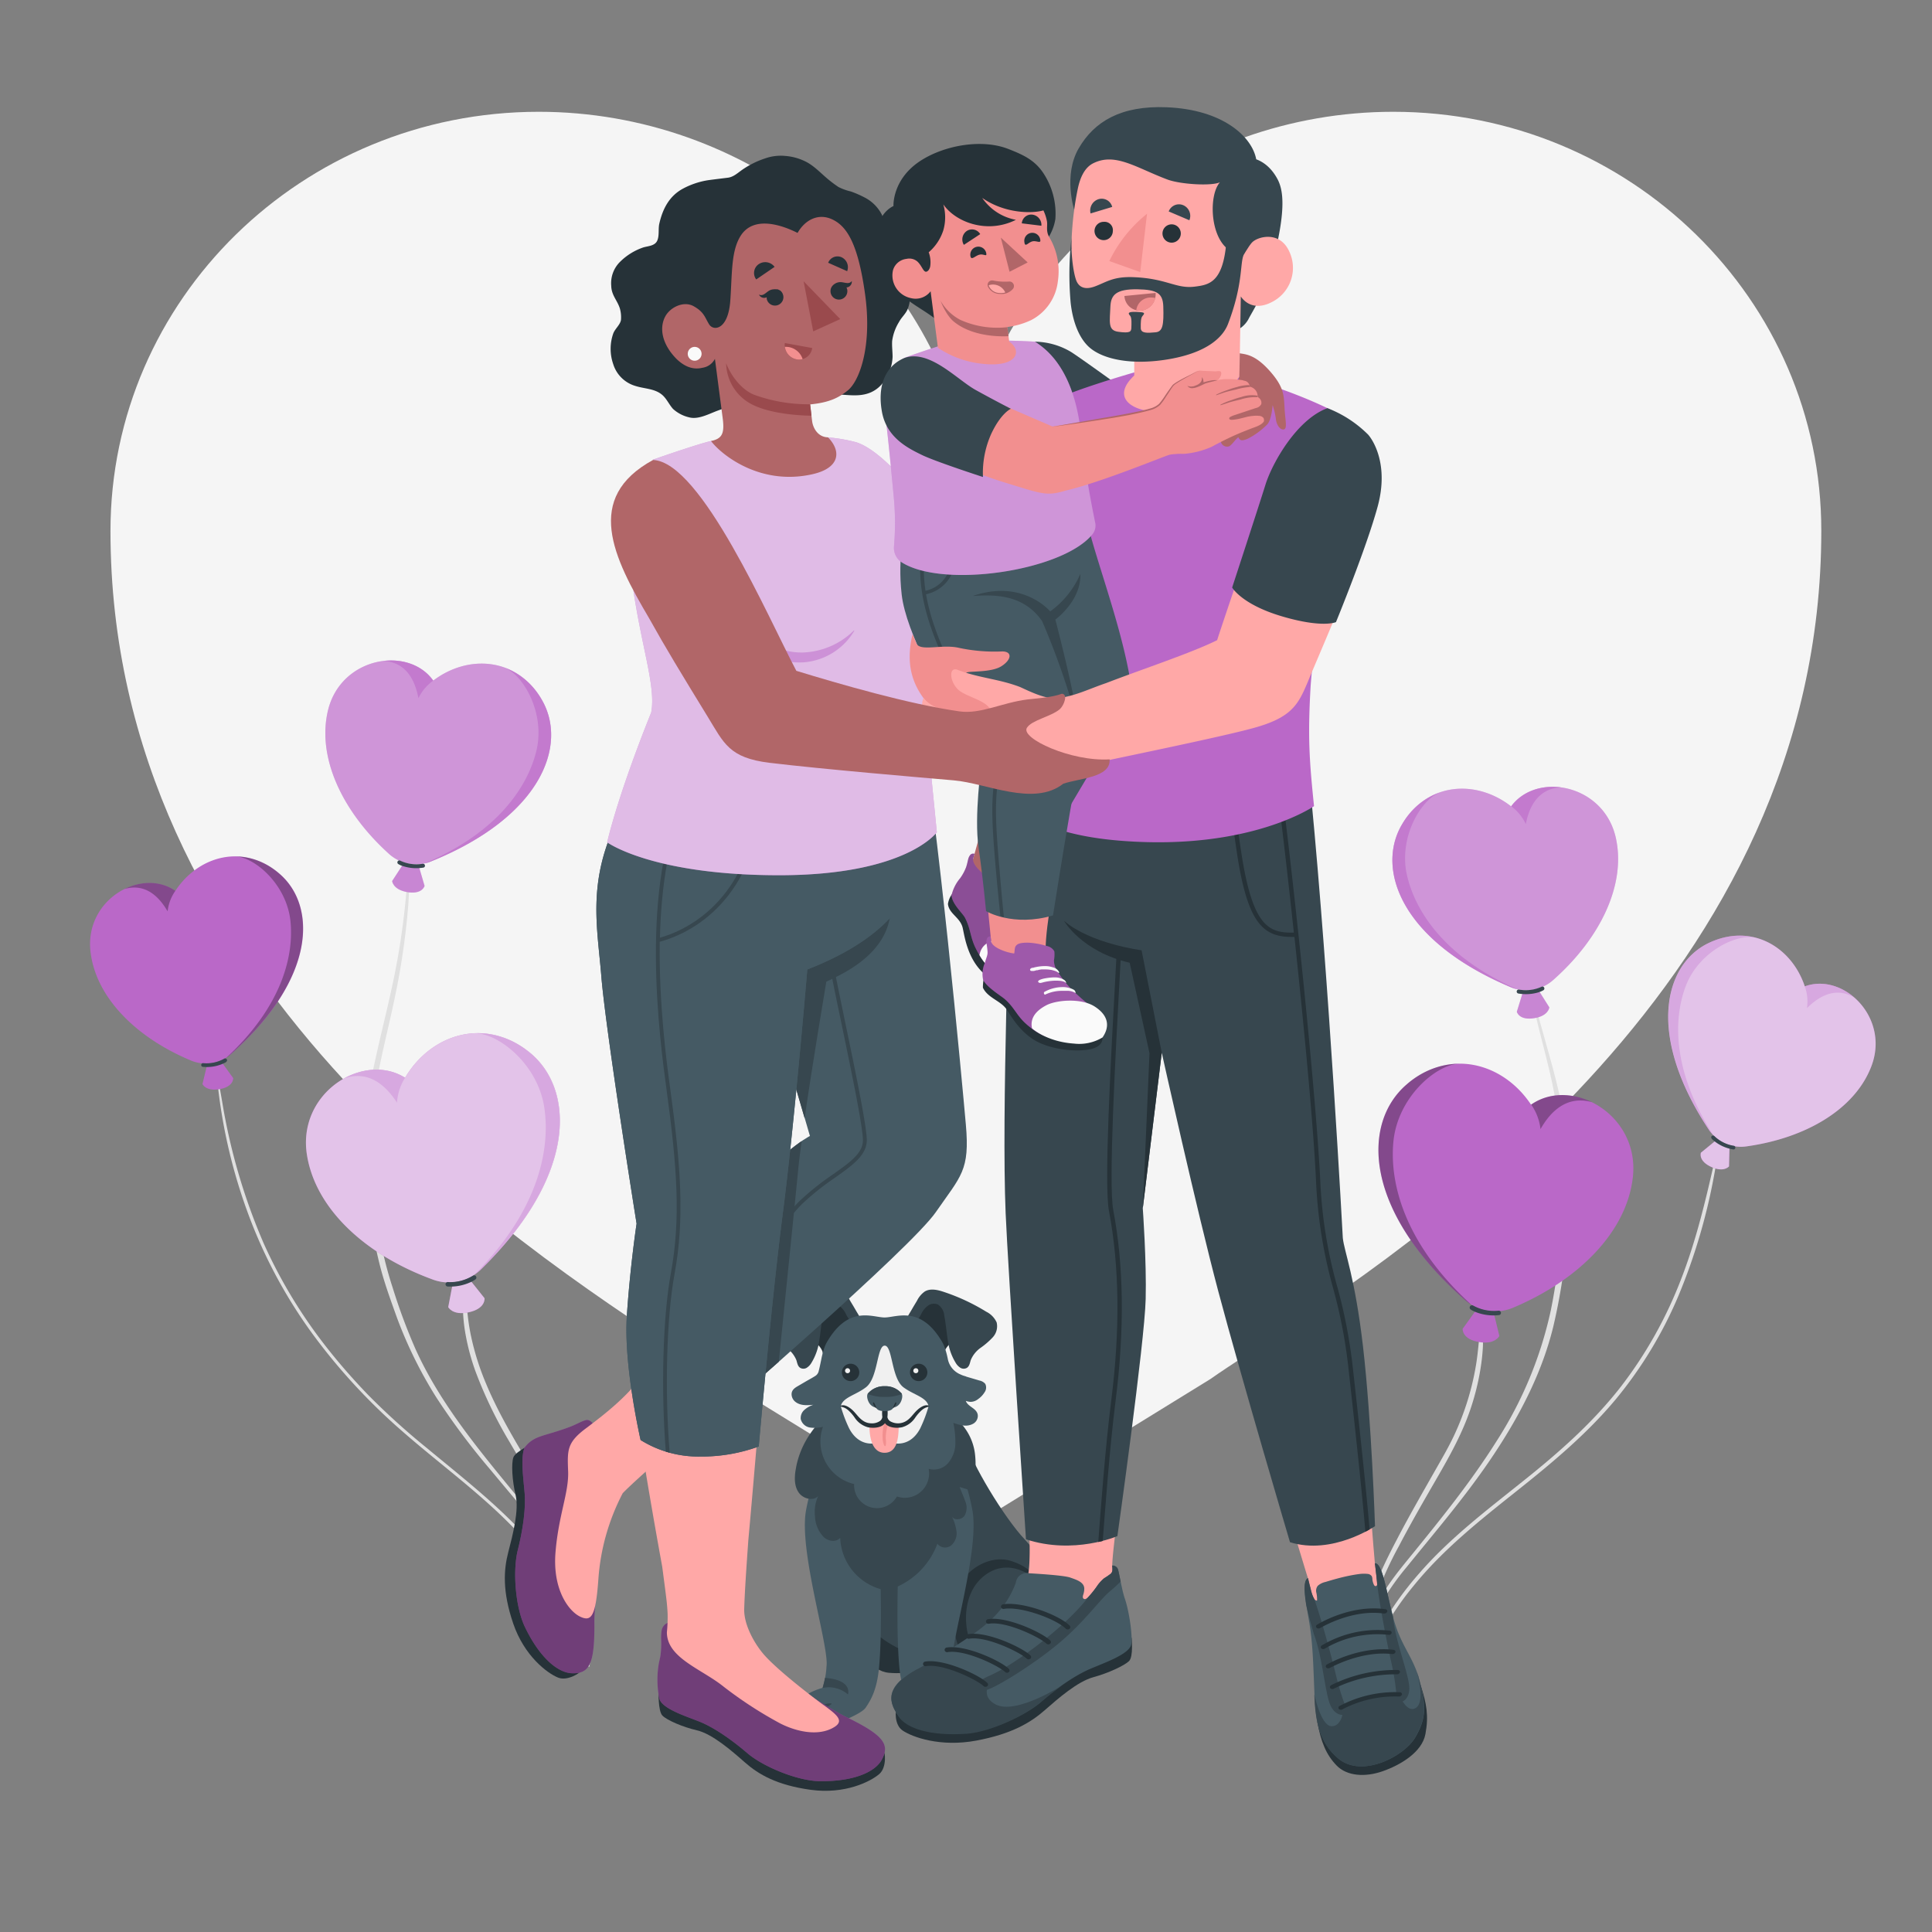 <svg xmlns="http://www.w3.org/2000/svg" viewBox="0 0 500 500"><rect x="0" y="0" width="500" height="500" fill="#808080" stroke="none"/><g id="freepik--Heart--inject-18"><path id="freepik--heart--inject-18" d="M360.58,28.93c-53.79,0-100.51,37.52-110.58,87.29-10.07-49.77-56.79-87.29-110.58-87.29C78.21,28.93,28.59,77.5,28.59,137.42c0,115.58,103.79,183.71,148.11,212.8,3.92,2.56,7.35,4.78,10,6.68l63.27,39,63.27-39c2.68-1.9,6.11-4.12,10-6.68,44.32-29.09,148.11-97.22,148.11-212.8C471.41,77.5,421.79,28.93,360.58,28.93Z" style="fill:#f5f5f5"></path></g><g id="freepik--Balloons--inject-18"><g id="freepik--balloons--inject-18"><path d="M383.05,343.06c-.06,1.71-.25,3.41-.42,5.11s-.36,3.39-.64,5.08a69.36,69.36,0,0,1-2.21,9.32,70.71,70.71,0,0,1-3.5,9c-1.44,3.06-3.17,6-4.83,8.92-3.31,5.84-6.66,11.65-9.77,17.6s-6.14,12.05-7.94,18.56a45.18,45.18,0,0,0-1.11,21.54c0,.21.34.23.3,0a47.59,47.59,0,0,1,1.37-19.54A93.53,93.53,0,0,1,362,400.19c3.1-5.94,6.46-11.75,9.81-17.55s6.57-11.55,8.72-17.89a64.17,64.17,0,0,0,2.63-10.58,53.38,53.38,0,0,0,.6-5.35,43.43,43.43,0,0,0-.09-5.59c0-.33-.58-.61-.6-.17Z" style="fill:#e0e0e0"></path><path d="M396.53,258.67c1.34,6.54,3.21,13,4.7,19.47a122.25,122.25,0,0,1,2.91,20.22,156.52,156.52,0,0,1-2.78,40.7A102.54,102.54,0,0,1,387.29,373c-6.54,10.4-14.3,20-22,29.47-3.81,4.67-7.76,9.44-9.95,15.11a45,45,0,0,0-2.89,16.61c0,1.33.11,2.66.25,4,0,.21.24.19.23,0a49.35,49.35,0,0,1,2.05-16.91,33.07,33.07,0,0,1,3.24-7.65,67.89,67.89,0,0,1,5.76-8c7.8-9.64,15.86-19,22.73-29.39,6.68-10.07,12.35-21,15.24-32.76a149.25,149.25,0,0,0,3.89-40.68,106.21,106.21,0,0,0-2.34-19.79c-1.49-6.58-3.45-13-5.23-19.54-.44-1.58-.87-3.17-1.29-4.75-.08-.3-.48-.33-.41,0Z" style="fill:#e0e0e0"></path><path d="M444.27,298c-2.55,11.4-5.14,22.78-9.45,33.68a110.09,110.09,0,0,1-15.38,27.24c-7.22,9.26-16,17-25.16,24.3-9.35,7.5-19,14.79-26.89,23.85a84.38,84.38,0,0,0-10.64,15.07,33.39,33.39,0,0,0-4.09,12.18c-.1.9-.1,1.79-.14,2.68,0,.24.34.46.35.14a31.33,31.33,0,0,1,3.19-11.63,77.22,77.22,0,0,1,9.82-15.15C373.47,401,383,393.45,392.36,386c9.25-7.35,18.35-14.9,25.91-24a107.81,107.81,0,0,0,16.06-26.53A152.6,152.6,0,0,0,443.82,303c.3-1.6.53-3.22.76-4.83,0-.17-.25-.45-.31-.2Z" style="fill:#e0e0e0"></path><g id="freepik--Balloon--inject-18"><path d="M394.17,256.6l-1.62,5.25s.58,2.37,4.71,1.62c3.52-.64,3.71-2.76,3.71-2.76l-2.87-4.54Z" style="fill:#BA68C8"></path><path d="M394.17,256.6l-1.62,5.25s.58,2.37,4.71,1.62c3.52-.64,3.71-2.76,3.71-2.76l-2.87-4.54Z" style="fill:#fff;opacity:0.2"></path><g id="freepik--heart--inject-18"><path d="M391.07,208.68c-9.05-7.05-21.79-6.29-28.27,4.75-6.71,11.42-.36,30.06,28.28,42.09a10.49,10.49,0,0,0,11-2c12.11-10.76,18.75-24.57,16.11-36.61C415.14,202.93,397.73,199.65,391.07,208.68Z" style="fill:#BA68C8"></path><path d="M391.07,208.68c-9.05-7.05-21.79-6.29-28.27,4.75-6.71,11.42-.36,30.06,28.28,42.09a10.49,10.49,0,0,0,11-2c12.11-10.76,18.75-24.57,16.11-36.61C415.14,202.93,397.73,199.65,391.07,208.68Z" style="fill:#fff;opacity:0.3"></path><path d="M404,203.77c-4.95-.65-9.95.94-12.88,4.91a12.11,12.11,0,0,1,3.76,4.59C395.46,210.29,397.18,204.09,404,203.77Z" style="fill:#BA68C8;opacity:0.6"></path><path d="M364.12,226.5c-2.23-9.76,3.61-19.62,8.61-21.46a18.33,18.33,0,0,0-9.93,8.39c-6.71,11.42-.36,30.06,28.28,42.09a10.14,10.14,0,0,0,1.59.51C373.34,247.54,366.13,235.31,364.12,226.5Z" style="fill:#BA68C8;opacity:0.6"></path></g><path d="M398.14,256.82a11.33,11.33,0,0,1-5.24.29.51.51,0,0,1,.28-1,9.94,9.94,0,0,0,5.73-.71.5.5,0,0,1,.7.16.52.52,0,0,1-.16.7A5.81,5.81,0,0,1,398.14,256.82Z" style="fill:#37474f"></path></g><g id="freepik--balloon--inject-18"><path d="M444.24,295l-4.05,3.32s-.79,2.19,2.88,3.77c3.14,1.35,4.4-.23,4.4-.23l.12-5.13Z" style="fill:#BA68C8"></path><path d="M444.24,295l-4.05,3.32s-.79,2.19,2.88,3.77c3.14,1.35,4.4-.23,4.4-.23l.12-5.13Z" style="fill:#fff;opacity:0.6"></path><g id="freepik--heart--inject-18"><path d="M467.08,255.27c-3.46-10.38-14-16.5-25-11.16-11.35,5.54-16.15,23.69.24,48.36a10,10,0,0,0,9.83,4.19c15.29-2.16,27.85-9.61,32.11-20.58C489.23,263.4,477.13,251.6,467.08,255.27Z" style="fill:#BA68C8"></path><path d="M467.08,255.27c-3.46-10.38-14-16.5-25-11.16-11.35,5.54-16.15,23.69.24,48.36a10,10,0,0,0,9.83,4.19c15.29-2.16,27.85-9.61,32.11-20.58C489.23,263.4,477.13,251.6,467.08,255.27Z" style="fill:#fff;opacity:0.6"></path><path d="M479.9,258.17c-3.59-3.13-8.4-4.51-12.82-2.9a11.55,11.55,0,0,1,.56,5.63C469.72,258.87,474.36,254.85,479.9,258.17Z" style="fill:#BA68C8;opacity:0.3"></path><path d="M436.27,255.19c3.39-8.93,13.23-13.67,18.17-12.5a17.56,17.56,0,0,0-12.32,1.42c-11.35,5.54-16.15,23.69.24,48.36a10,10,0,0,0,1,1.24C432.49,276.76,433.22,263.25,436.27,255.19Z" style="fill:#BA68C8;opacity:0.3"></path></g><path d="M443.08,294.81a10.42,10.42,0,0,0,5.53,2.67.47.47,0,0,0,.49-.47.48.48,0,0,0-.47-.5,9.28,9.28,0,0,1-4.92-2.45A.52.52,0,0,0,443,294a.49.49,0,0,0,0,.68A.69.69,0,0,0,443.08,294.81Z" style="fill:#37474f"></path></g><g id="freepik--balloon--inject-18"><path d="M382.18,338.82l-3.65,5.08s-.24,2.78,4.5,3.46c4,.59,5-1.63,5-1.63l-1.46-6Z" style="fill:#BA68C8"></path><g id="freepik--heart--inject-18"><path d="M396.23,285.88C389,275,375,271.16,363.94,280.74c-11.4,9.92-11.3,32.38,15.29,55.78a11.94,11.94,0,0,0,12.65,1.79c17-7.24,29.19-19.75,30.71-33.73C424.34,288.39,406.71,278.52,396.23,285.88Z" style="fill:#BA68C8"></path><path d="M412,285.24c-5.12-2.5-11.11-2.59-15.72.64a13.76,13.76,0,0,1,2.4,6.33C400.4,289.22,404.51,283.13,412,285.24Z" style="opacity:0.3"></path><path d="M360.62,295.36c1.14-11.37,11-19.91,17.1-20.08a20.92,20.92,0,0,0-13.78,5.46c-11.4,9.92-11.3,32.38,15.29,55.78a12,12,0,0,0,1.54,1.14C363,321.45,359.6,305.61,360.62,295.36Z" style="opacity:0.3"></path></g><path d="M381.79,339.51a6.69,6.69,0,0,1-1.17-.61.58.58,0,1,1,.66-1,11.11,11.11,0,0,0,6.45,1.31.58.58,0,0,1,.7.43.58.58,0,0,1-.43.7A12.54,12.54,0,0,1,381.79,339.51Z" style="fill:#37474f"></path></g></g><g id="freepik--balloons--inject-18"><path d="M120,335.25a36.31,36.31,0,0,0-.13,5,41.86,41.86,0,0,0,.6,5,58.23,58.23,0,0,0,2.57,9.61,111.44,111.44,0,0,0,8.7,18.09c6.77,11.71,14.66,22.87,18.63,35.94a54.17,54.17,0,0,1,2.23,10.82,46.36,46.36,0,0,1-.39,11.35c0,.16.23.44.29.2,1.52-6.2,1.12-12.79-.2-19a76.68,76.68,0,0,0-7.11-18.85c-6.2-12-14.3-23-19.49-35.54A68,68,0,0,1,122,346.24a53.7,53.7,0,0,1-.9-5.37c-.21-1.81-.43-3.63-.48-5.46,0-.33-.56-.61-.59-.16Z" style="fill:#e0e0e0"></path><path d="M105.44,227.15a191.09,191.09,0,0,1-3.51,26c-1.47,7.11-3.29,14.15-4.84,21.24-.59,2.68-1.14,5.37-1.49,8.09a92.57,92.57,0,0,0-.51,10.27,167.18,167.18,0,0,0,.81,21.46,95.55,95.55,0,0,0,2.8,14.72c1.12,4.07,2.57,8,4,12A111.43,111.43,0,0,0,113,361.78a181.5,181.5,0,0,0,13.79,18.43c2.61,3.15,5.26,6.28,7.88,9.43,3.61,4.33,7.35,8.67,10.53,13.33a36.54,36.54,0,0,1,5.15,10.71,52,52,0,0,1,1.95,11.68,44,44,0,0,1-.05,5.74c0,.19.21.3.23.07a43.72,43.72,0,0,0-3-22.1,51.45,51.45,0,0,0-6.87-10.82c-2.66-3.45-5.41-6.84-8.17-10.21-10-12.19-20.26-24.3-26.84-38.75a150.67,150.67,0,0,1-6-16.11,97,97,0,0,1-3.39-13.63,128.37,128.37,0,0,1-1.59-19.09c-.13-7.06-.27-14.28,1-21.26,1.19-6.62,2.89-13.14,4.28-19.73a190,190,0,0,0,3.76-25.23c.16-2.3.24-4.61.26-6.92,0-.23-.41-.49-.43-.17Z" style="fill:#e0e0e0"></path><path d="M56.2,279.27a139.8,139.8,0,0,0,9.27,38.1,127.8,127.8,0,0,0,15.88,28.48,154.89,154.89,0,0,0,22.8,24.59c10,8.75,20.91,16.54,30,26.26a92.57,92.57,0,0,1,12.52,16.67,38.91,38.91,0,0,1,5.22,13.43,26.41,26.41,0,0,1,.37,3.19c0,.23.36.45.35.14a33.35,33.35,0,0,0-.64-6,31.88,31.88,0,0,0-2-6.1A73.41,73.41,0,0,0,139.88,402c-8.42-10.51-19.14-18.72-29.44-27.27A185,185,0,0,1,95.27,361c-3.53-3.67-6.92-7.49-10.09-11.48a129,129,0,0,1-16.91-27.68A155.78,155.78,0,0,1,57.48,285q-.49-2.82-1-5.66c0-.24-.35-.34-.32,0Z" style="fill:#e0e0e0"></path><g id="freepik--balloon--inject-18"><path d="M108.34,224l1.54,5.27s-.61,2.37-4.72,1.56c-3.52-.7-3.67-2.82-3.67-2.82l2.93-4.5Z" style="fill:#BA68C8"></path><path d="M108.34,224l1.54,5.27s-.61,2.37-4.72,1.56c-3.52-.7-3.67-2.82-3.67-2.82l2.93-4.5Z" style="fill:#fff;opacity:0.2"></path><g id="freepik--heart--inject-18"><path d="M112.12,176.14c9.14-6.93,21.87-6,28.2,5.14,6.54,11.52-.07,30.07-28.87,41.69a10.46,10.46,0,0,1-11-2.19c-12-10.94-18.41-24.83-15.59-36.84C88.13,170.05,105.59,167,112.12,176.14Z" style="fill:#BA68C8"></path><path d="M112.12,176.14c9.14-6.93,21.87-6,28.2,5.14,6.54,11.52-.07,30.07-28.87,41.69a10.46,10.46,0,0,1-11-2.19c-12-10.94-18.41-24.83-15.59-36.84C88.13,170.05,105.59,167,112.12,176.14Z" style="fill:#fff;opacity:0.3"></path><path d="M99.3,171.05c5-.58,10,1.08,12.82,5.09a12.08,12.08,0,0,0-3.83,4.54C107.7,177.69,106.07,171.46,99.3,171.05Z" style="fill:#BA68C8;opacity:0.6"></path><path d="M138.81,194.34c2.37-9.73-3.33-19.67-8.3-21.59a18.43,18.43,0,0,1,9.81,8.53c6.54,11.52-.07,30.07-28.87,41.69a10.51,10.51,0,0,1-1.6.49C129.3,215.24,136.68,203.11,138.81,194.34Z" style="fill:#BA68C8;opacity:0.6"></path></g><path d="M104.36,224.17a11.2,11.2,0,0,0,5.25.36.49.49,0,0,0,.35-.62.51.51,0,0,0-.62-.36,9.83,9.83,0,0,1-5.72-.79.5.5,0,0,0-.7.15.51.51,0,0,0,.15.7A4.85,4.85,0,0,0,104.36,224.17Z" style="fill:#37474f"></path></g><g id="freepik--balloon--inject-18"><path d="M57.28,274.77,60.35,279s.2,2.33-3.75,2.91c-3.38.5-4.2-1.35-4.2-1.35l1.2-5Z" style="fill:#BA68C8"></path><g id="freepik--heart--inject-18"><path d="M45.38,230.55c6-9.14,17.74-12.36,27-4.39,9.56,8.26,9.55,27-12.62,46.68a10,10,0,0,1-10.56,1.53c-14.23-6-24.47-16.42-25.78-28.11C21.88,232.74,36.6,224.44,45.38,230.55Z" style="fill:#BA68C8"></path><path d="M32.24,230.07c4.27-2.11,9.27-2.21,13.14.48a11.42,11.42,0,0,0-2,5.3C41.9,233.35,38.45,228.28,32.24,230.07Z" style="opacity:0.3"></path><path d="M75.17,238.37c-1-9.5-9.28-16.61-14.35-16.74a17.48,17.48,0,0,1,11.53,4.53c9.56,8.26,9.55,27-12.62,46.68a9.54,9.54,0,0,1-1.27,1C73.3,260.19,76.06,246.94,75.17,238.37Z" style="opacity:0.3"></path></g><path d="M58.44,274.92a10.43,10.43,0,0,1-6,1.17.47.47,0,0,1-.35-.58.48.48,0,0,1,.58-.36A9.31,9.31,0,0,0,58,274a.5.5,0,0,1,.67.13.47.47,0,0,1-.12.67Z" style="fill:#37474f"></path></g><g id="freepik--balloon--inject-18"><path d="M121.5,331.09l3.9,4.89s.37,2.77-4.32,3.69c-4,.78-5.08-1.39-5.08-1.39l1.15-6Z" style="fill:#BA68C8"></path><path d="M121.5,331.09l3.9,4.89s.37,2.77-4.32,3.69c-4,.78-5.08-1.39-5.08-1.39l1.15-6Z" style="fill:#fff;opacity:0.6"></path><g id="freepik--heart--inject-18"><path d="M104.83,278.92c6.66-11.26,20.51-15.76,32-6.74,11.88,9.34,12.9,31.77-12.49,56.47a11.94,11.94,0,0,1-12.54,2.42c-17.34-6.38-30.15-18.27-32.36-32.16C76.87,282.84,94,272.1,104.83,278.92Z" style="fill:#BA68C8"></path><path d="M104.83,278.92c6.66-11.26,20.51-15.76,32-6.74,11.88,9.34,12.9,31.77-12.49,56.47a11.94,11.94,0,0,1-12.54,2.42c-17.34-6.38-30.15-18.27-32.36-32.16C76.87,282.84,94,272.1,104.83,278.92Z" style="fill:#fff;opacity:0.6"></path><path d="M89.1,279.07c5-2.75,11-3.15,15.73-.15a13.79,13.79,0,0,0-2.09,6.44C100.83,282.46,96.42,276.59,89.1,279.07Z" style="fill:#BA68C8;opacity:0.3"></path><path d="M140.86,286.61c-1.7-11.29-12-19.33-18.08-19.2a20.93,20.93,0,0,1,14,4.77c11.88,9.34,12.9,31.77-12.49,56.47a11.34,11.34,0,0,1-1.48,1.21C139.84,312.79,142.4,296.8,140.86,286.61Z" style="fill:#BA68C8;opacity:0.3"></path></g><path d="M121.92,331.76a6.6,6.6,0,0,0,1.14-.66.6.6,0,0,0,.11-.82.58.58,0,0,0-.81-.1A11.22,11.22,0,0,1,116,331.8a.58.58,0,0,0-.22,1.14A12.42,12.42,0,0,0,121.92,331.76Z" style="fill:#37474f"></path></g></g></g><g id="freepik--Dog--inject-18"><g id="freepik--dog--inject-18"><path d="M242.81,429.92c-.85,2.19-7.85,3.45-12.74,3s-8.32-6.05-3.64-11S242.81,429.92,242.81,429.92Z" style="fill:#263238"></path><path d="M224.4,420.34c8.28,10.25,26.61,10.79,26.61,10.79-.08,1.73.36,3.2,4.22,4.84,5,2.12,15.88-.36,17.57-11.29s-2.05-20.45-7.52-26.19-14.07-20.22-15.13-24.93H224.4Z" style="fill:#37474f"></path><path d="M252.6,427.38c-3.08-3.25-4.55-14.37,2.13-19.58s13.2.87,13.2.87-.6-2.87-6.25-4.69-12.67,2.52-14.32,8.6-.23,14.67,3.65,18.55A5.58,5.58,0,0,1,252.6,427.38Z" style="fill:#263238"></path><path d="M226,370.38h-2.5c.5,2-10.33,3.49-13.6,15-.49,1.71-.93,3.51-1.28,5.39-2,10.44,6,35.35,5.28,40.48h0a22.78,22.78,0,0,1-1,5.57s-7.91,2-5.58,5.94,6.66,3.77,9.89,2.88c1-.3,5.82-2.23,6.81-3.68,1.4-2.06,3-4.74,3.51-10.82C229.12,413.19,226,370.38,226,370.38Z" style="fill:#455a64"></path><g id="freepik--Legs--inject-18"><path d="M213.51,434.23h0a25.72,25.72,0,0,1-.64,2.62,7.56,7.56,0,0,1,6.57,1.66S220.81,434.79,213.51,434.23Z" style="fill:#37474f"></path><path d="M215.12,440.82a.25.25,0,0,0-.19,0,4.27,4.27,0,0,0-1.66.32,3.81,3.81,0,0,0-1.78,1.95,4.65,4.65,0,0,0-.31,2.47c0,.12,0,.24.07.36a7.71,7.71,0,0,0,1.27.25,2,2,0,0,1-.08-.31,3.93,3.93,0,0,1,.18-2,6,6,0,0,1,2.49-2.76s0,0,.06-.06a.09.09,0,0,0,0-.11S215.13,440.83,215.12,440.82Z" style="fill:#37474f"></path><path d="M208.72,444.52a5.66,5.66,0,0,1,.11-1.48,5.9,5.9,0,0,1,1.82-3.22c.09-.08.18-.17.16-.29-.07-.35-1.55.6-1.7.73a4.52,4.52,0,0,0-1.28,2,5.83,5.83,0,0,0-.21,1A6.67,6.67,0,0,0,208.72,444.52Z" style="fill:#37474f"></path><path d="M259,431.44a.11.11,0,0,0,0-.11l-.05-.05a.36.36,0,0,0-.18,0,4.28,4.28,0,0,0-1.66.33,3.83,3.83,0,0,0-1.79,1.95,4.63,4.63,0,0,0-.31,2.33l.23.11a9,9,0,0,0,1,.35v0a3.94,3.94,0,0,1,.19-2,6,6,0,0,1,2.49-2.76A.15.15,0,0,0,259,431.44Z" style="fill:#263238"></path><path d="M252.55,434.48a6.65,6.65,0,0,1,.1-1,6,6,0,0,1,1.83-3.22c.08-.07.18-.16.16-.29-.08-.34-1.55.61-1.7.74a4.44,4.44,0,0,0-1.28,2,4.31,4.31,0,0,0-.15.62A4.06,4.06,0,0,0,252.55,434.48Z" style="fill:#263238"></path></g><path d="M234.26,370.38h2.5c-.49,2,10.33,3.49,13.61,15,.48,1.71.92,3.51,1.27,5.39,2,10.44-6,35.35-5.28,40.48h0a22.79,22.79,0,0,0,1,5.57s7.91,2,5.57,5.94-6.65,3.77-9.89,2.88c-1-.3-5.82-2.23-6.8-3.68-1.41-2.06-3-4.74-3.52-10.82C231.11,413.19,234.26,370.38,234.26,370.38Z" style="fill:#455a64"></path><g id="freepik--legs--inject-18"><path d="M246.71,434.23h0a23.32,23.32,0,0,0,.65,2.62,7.58,7.58,0,0,0-6.58,1.66S239.41,434.79,246.71,434.23Z" style="fill:#37474f"></path><path d="M245.11,440.82a.23.23,0,0,1,.18,0,4.27,4.27,0,0,1,1.66.32,3.83,3.83,0,0,1,1.79,1.95,4.64,4.64,0,0,1,.3,2.47l-.06.36a7.92,7.92,0,0,1-1.27.25c0-.11.06-.21.08-.31a3.83,3.83,0,0,0-.19-2,5.85,5.85,0,0,0-2.49-2.76l-.06-.06a.11.11,0,0,1,0-.11A.1.1,0,0,1,245.11,440.82Z" style="fill:#37474f"></path><path d="M251.51,444.52a6.12,6.12,0,0,0-.11-1.48,5.92,5.92,0,0,0-1.83-3.22c-.08-.08-.18-.17-.16-.29.08-.35,1.55.6,1.7.73a4.36,4.36,0,0,1,1.28,2,5,5,0,0,1,.21,1A6.63,6.63,0,0,1,251.51,444.52Z" style="fill:#37474f"></path></g><path d="M212.93,350.3c.1-1.83-4.5-5.83-8.37-5.91s2-6.49,7-7.64,8.52-.17,9.23,4.19Z" style="fill:#263238"></path><path d="M220,336.61a6.31,6.31,0,0,0-2-2.37c-1.45-.87-3.3-.44-4.91.1a52,52,0,0,0-11,5.13,5.76,5.76,0,0,0-2.69,2.76,4.25,4.25,0,0,0,1,3.86,20,20,0,0,0,3.14,2.72A7.29,7.29,0,0,1,206.1,352c.23.72.33,1.57,1,2a1.65,1.65,0,0,0,1.65,0,3.68,3.68,0,0,0,1.2-1.22,14.86,14.86,0,0,0,2.1-6c.35-2.11.49-4.24.91-6.33a3.79,3.79,0,0,1,1.65-2.85,2.65,2.65,0,0,1,2.61.34,5.78,5.78,0,0,1,1.71,2.14,6.56,6.56,0,0,0,1,1.55,1.8,1.8,0,0,0,1.65.61,1.21,1.21,0,0,0,.79-1.6c-.21-.43-.48-.84-.72-1.25l-.77-1.32Z" style="fill:#37474f"></path><path d="M244.36,350.3c-.11-1.83,4.49-5.83,8.36-5.91s-2-6.49-7-7.64-8.52-.17-9.23,4.19Z" style="fill:#263238"></path><path d="M237.33,336.61a6.31,6.31,0,0,1,2-2.37c1.45-.87,3.3-.44,4.91.1a52,52,0,0,1,11,5.13,5.76,5.76,0,0,1,2.69,2.76,4.23,4.23,0,0,1-1,3.86,20,20,0,0,1-3.14,2.72,7.29,7.29,0,0,0-2.56,3.19c-.23.72-.33,1.57-1,2a1.65,1.65,0,0,1-1.65,0,3.68,3.68,0,0,1-1.2-1.22,14.86,14.86,0,0,1-2.1-6c-.35-2.11-.49-4.24-.91-6.33a3.79,3.79,0,0,0-1.65-2.85,2.65,2.65,0,0,0-2.61.34,5.78,5.78,0,0,0-1.71,2.14,6.56,6.56,0,0,1-1,1.55,1.8,1.8,0,0,1-1.65.61,1.21,1.21,0,0,1-.79-1.6c.21-.43.48-.84.72-1.25l.77-1.32Z" style="fill:#37474f"></path><path d="M205.88,380.59c-.3,1.93-.3,4.05.81,5.66s3.65,2.31,5.05.95a9.78,9.78,0,0,0-.82,5.24,8.12,8.12,0,0,0,1.94,5c1.08,1.39,3.42,1.88,4.58.55a14.39,14.39,0,0,0,12.05,13.63,19.63,19.63,0,0,0,13.1-12.1,2.55,2.55,0,0,0,3.58.43,4.16,4.16,0,0,0,1.37-3.64,12.24,12.24,0,0,0-1.19-3.84c.68,1.11,2.56.85,3.29-.23a4.25,4.25,0,0,0,.14-3.78c-.44-1.23-.8-2-1.44-3.64l3.06.95a22.26,22.26,0,0,0,.89-9.75,14.18,14.18,0,0,0-4.51-8.55c-3.24-2.82-7.72-3.68-12-4A58.13,58.13,0,0,0,218.69,365a36.77,36.77,0,0,0-3.95,1.1,4.63,4.63,0,0,0-1.86,1.1,26.37,26.37,0,0,0-4.18,5.4,22.86,22.86,0,0,0-2.66,7.06C206,380,205.93,380.28,205.88,380.59Z" style="fill:#37474f"></path><path d="M250,356.22l-.69-.21a7,7,0,0,1-.75-.31,5.46,5.46,0,0,1-3.25-3.9v0a21.72,21.72,0,0,0-.9-3.3,9.67,9.67,0,0,0-.78-1.54c-5.54-9.16-11.6-6-14.7-6s-9.16-3.19-14.7,6a9.67,9.67,0,0,0-.78,1.54,21.72,21.72,0,0,0-.9,3.3c-.21,1-.42,2.09-.69,3.11a2,2,0,0,1-.84,1.17c-.75.48-1.54.9-2.31,1.34l-2.22,1.3c-.8.46-1.64,1-1.63,2.16a2.57,2.57,0,0,0,1.1,2c1.31.95,3,.82,4.52.68a6.65,6.65,0,0,0-2.3,1.31,2.81,2.81,0,0,0-.95,2.38,2.93,2.93,0,0,0,2.36,2.19,8.63,8.63,0,0,0,3.39-.18,11.31,11.31,0,0,0,8.07,14.81,5.92,5.92,0,0,0,11.07,3.22,6.29,6.29,0,0,0,8.21-7.17,4.87,4.87,0,0,0,5-1.43,8,8,0,0,0,1.92-5,24,24,0,0,0-.53-5.46c1.6.57,3.34,1.14,5,.3a2.35,2.35,0,0,0,1.34-2.15c-.08-1.93-2.59-2.23-3.1-3.83a4.35,4.35,0,0,0,1.19.25,3.17,3.17,0,0,0,2-.73,5.71,5.71,0,0,0,1.62-1.7,2.12,2.12,0,0,0,.22-2.22,2.6,2.6,0,0,0-1.52-.87l-.49-.15-2.92-.86Z" style="fill:#455a64"></path><g id="freepik--Tail--inject-18"><path d="M271.05,416.3c17.89-11.45,18.76-32.88,1.27-38.38-5.32-1.67-5.52.08-1.56,2.53,10.21,6.32,12.6,21.62-4.69,30.93Z" style="fill:#37474f"></path><path d="M270.76,380.45a17.31,17.31,0,0,1,6.09,6.36A17.56,17.56,0,0,1,278,388.3a5.56,5.56,0,0,0,2,2.08,3.59,3.59,0,0,0,.41-3,10.46,10.46,0,0,0-1.35-2.77,5.86,5.86,0,0,1,2.4,1.74,5.33,5.33,0,0,0-.06-2.51,18.59,18.59,0,0,0-9.11-5.95C267,376.25,266.8,378,270.76,380.45Z" style="fill:#f5f5f5"></path></g><path d="M233.77,359c-3.12-2.43-2.77-10.75-4.81-10.75s-1.69,8.32-4.82,10.75c-2.64,2.06-6.07,2.62-6.55,4.94a35.88,35.88,0,0,0,2.18,5.75c1.46,2.77,3.7,4.13,6.37,3.88a12.4,12.4,0,0,0,2.5-.57l.13.08h.38l.12-.08a12.61,12.61,0,0,0,2.5.57c2.67.25,4.91-1.11,6.37-3.88a35.88,35.88,0,0,0,2.18-5.75C239.84,361.58,236.41,361,233.77,359Z" style="fill:#f0f0f0"></path><path d="M225,368.91c0,3.44.87,7.07,3.92,7.07s3.66-3.31,3.66-7.07c-1.42,0-3.66-1.55-3.66-1.55A8.58,8.58,0,0,1,225,368.91Z" style="fill:#ffa8a7"></path><path d="M229.84,368.58a.7.7,0,0,0-.18-.76c-.16-.15-.49-.22-.59,0a10,10,0,0,0-.64,3,11.61,11.61,0,0,0,0,1.56,4.24,4.24,0,0,0,.46,1.79c.11.18.31.06.35-.09a5.85,5.85,0,0,0,0-1.67,8,8,0,0,1,.06-1.38A10.93,10.93,0,0,1,229.84,368.58Z" style="fill:#f28f8f"></path><path d="M240.44,363.81c-1-.47-2.28.4-3,1.06-1,.89-1.7,2.11-2.83,2.83a4.05,4.05,0,0,1-4.21.13,1.61,1.61,0,0,1-.74-1.12,7.76,7.76,0,0,0,0-2,.77.77,0,0,0-.43-.44.34.34,0,0,0-.22-.07.35.35,0,0,0-.23.07.77.77,0,0,0-.43.44,7.74,7.74,0,0,0,0,2,1.53,1.53,0,0,1-.74,1.12,3.66,3.66,0,0,1-2.23.52,3.74,3.74,0,0,1-2-.65c-1.13-.72-1.85-1.94-2.83-2.83-.73-.66-2-1.53-3-1.06-.05,0-.09.15,0,.18.33.14.69.19,1,.34a4.29,4.29,0,0,1,1,.66,11.09,11.09,0,0,1,1.62,1.86,6,6,0,0,0,3.47,2.53c1.34.27,3.28.18,4.26-.9,0-.05.08-.11.13-.17l.12.17c1,1.08,2.92,1.17,4.26.9a6,6,0,0,0,3.47-2.53,11.09,11.09,0,0,1,1.62-1.86,4.29,4.29,0,0,1,1-.66c.33-.15.69-.2,1-.34C240.53,364,240.49,363.83,240.44,363.81Z" style="fill:#263238"></path><path d="M232.31,362.05a31.36,31.36,0,0,0-6.71,0c-1,.49.9,2.2.9,2.2l.37.22,2.08.15h0l2.08-.15.37-.22S233.35,362.54,232.31,362.05Z" style="fill:#263238"></path><path d="M233.31,360.63a5.47,5.47,0,0,0-4.35-1.88h0a5.47,5.47,0,0,0-4.35,1.88c-.42.52-.1,1.91.49,2.68a2.6,2.6,0,0,0,1.41.94s-.87-1.15-.46-1.32c.2-.09.77,1.44.77,1.44s.11.83,2.14.83h0c2,0,2.14-.83,2.14-.83s.56-1.53.77-1.44c.41.17-.46,1.32-.46,1.32a2.6,2.6,0,0,0,1.41-.94C233.41,362.54,233.73,361.15,233.31,360.63Z" style="fill:#455a64"></path><path d="M229,361.52a11.07,11.07,0,0,0,4.43-.77.5.5,0,0,0-.08-.12,5.47,5.47,0,0,0-4.35-1.88h0a5.47,5.47,0,0,0-4.35,1.88.5.5,0,0,0-.08.12,11.07,11.07,0,0,0,4.43.77h0Z" style="fill:#37474f"></path><path d="M240,355.18a2.25,2.25,0,1,1-2.25-2.25A2.25,2.25,0,0,1,240,355.18Z" style="fill:#263238"></path><circle cx="237.02" cy="354.74" r="0.65" style="fill:#f0f0f0"></circle><path d="M222.38,355.18a2.25,2.25,0,1,1-2.25-2.25A2.25,2.25,0,0,1,222.38,355.18Z" style="fill:#263238"></path><path d="M220,354.74a.65.65,0,1,1-.65-.65A.66.66,0,0,1,220,354.74Z" style="fill:#f0f0f0"></path><path d="M251,431.13c.72-2.15,2.13-3.56,6.83-3.48-1.37-2.07-7.16-.75-8.82,3.34Z" style="fill:#263238"></path></g></g><g id="freepik--Characters--inject-18"><g id="freepik--Family--inject-18"><g id="freepik--Character--inject-18"><g id="freepik--Bottom--inject-18"><path d="M150.2,432.49c.16.32-3.3,2.66-5.75,1.68-2.83-1.13-8.77-5.61-11.63-14s-2.45-13.95-1.28-18.47,2.84-10.87,1.89-14.84c-.89-3.69-1.12-8.07-.58-9.66s5.33-3.79,5.33-3.79Z" style="fill:#263238"></path><path d="M153.65,368.73s-.87-1.54-2.06-1.2c-1.42.41-2.29,1.09-4.6,1.93-6.46,2.37-8.82,2-11.27,5.23-1,2.77-.3,7.54.05,11.67s-.49,9.73-1.77,14.83c-1.33,5.29-.64,14.67,1.84,19.85,3.77,7.9,8.5,11.89,12.2,12,4.58.14,5.92-2.42,5.78-13.6,0-2.12.68-9.95,1-12.65a52.25,52.25,0,0,1,7.6-22.54C162.91,383.49,152.79,369.33,153.65,368.73Z" style="fill:#BA68C8"></path><path d="M153.65,368.73s-.87-1.54-2.06-1.2c-1.42.41-2.29,1.09-4.6,1.93-6.46,2.37-8.82,2-11.27,5.23-1,2.77-.3,7.54.05,11.67s-.49,9.73-1.77,14.83c-1.33,5.29-.64,14.67,1.84,19.85,3.77,7.9,8.5,11.89,12.2,12,4.58.14,5.92-2.42,5.78-13.6,0-2.12.68-9.95,1-12.65a52.25,52.25,0,0,1,7.6-22.54C162.91,383.49,152.79,369.33,153.65,368.73Z" style="opacity:0.4"></path><path d="M151.75,369.57c7.91-5.94,13.42-10.69,19.34-20.54s19.84-33.65,19.84-33.65l27.7,21.05s-50.87,43.07-57.46,50a56.35,56.35,0,0,0-6.31,22.24c-.69,9.75-1.82,11.1-4.73,9.71s-7.15-6.93-6.37-16.6,3.48-15.48,3.27-21S146.69,373.32,151.75,369.57Z" style="fill:#ffa8a7"></path><path d="M237.46,182.09c5.38,31,11.44,97,12.5,108.93s-1.21,13.21-7.77,22.68-56.53,52.64-56.53,52.64c-8.25-3-14-8.13-15.57-16.48,0,0,14.11-24.52,21-36.41,8.19-14.1,18.52-19.46,18.52-19.46l-17.22-59.05-14.31-53.67Z" style="fill:#455a64"></path><path d="M215.93,250.83l-1,.19c.73,3.73,1.72,8.51,2.78,13.58,2.54,12.23,5.43,26.08,5.61,30.23.16,3.5-3.16,5.85-7.75,9.1a70,70,0,0,0-8.48,6.74c-8.08,7.79-27.09,37.55-33.36,47.52.21.28.43.56.66.83,6-9.59,25.43-39.95,33.4-47.63a68.58,68.58,0,0,1,8.36-6.64c4.66-3.31,8.35-5.92,8.17-10-.19-4.23-3.08-18.12-5.63-30.38C217.65,259.33,216.66,254.55,215.93,250.83Z" style="fill:#37474f"></path><path d="M206.62,302.21c.16-1.63.46-4,.84-6.89a55.79,55.79,0,0,0-16.37,18.13l-.46.79-3.36,44.26,5.8,1.38c2.44-2.13,5.33-4.67,8.48-7.46C203.08,337.4,206,308.75,206.62,302.21Z" style="fill:#37474f"></path><path d="M199,257.72l9.24,31.69c1.78-12.6,5.61-35.35,5.61-35.35,2.74-1.39,15.37-6.35,16.58-17.54l-11.59-4.75Z" style="fill:#37474f"></path><path d="M228.68,453.17c.36,0,.9,4.14-1.07,5.9-2.27,2-8.94,5.34-17.74,4.14s-13.57-4-17.09-7.1-8.46-7.39-12.44-8.31c-3.7-.86-7.72-2.61-8.9-3.8s-1-6.46-1-6.46Z" style="fill:#263238"></path><path d="M172.76,420a2.61,2.61,0,0,0-1.53,2,12,12,0,0,0-.11,2.61,24.77,24.77,0,0,1-.19,3.85c-.11.66-.28,1.3-.41,1.95a24.87,24.87,0,0,0,.07,9c.48,2.7,6.51,4.59,10.37,6.12s8.48,4.78,12.48,8.21,12.83,7.12,18.57,7.22c8.76.15,14.44-2.3,16.2-5.56,2.17-4,.47-6.38-9.6-11.24-1.9-.92-8.59-5.05-10.87-6.54-6.17-4.05-12.44-9.44-15.27-16.58C192.14,420.16,172.89,420,172.76,420Z" style="fill:#BA68C8"></path><path d="M172.76,420a2.61,2.61,0,0,0-1.53,2,12,12,0,0,0-.11,2.61,24.77,24.77,0,0,1-.19,3.85c-.11.66-.28,1.3-.41,1.95a24.87,24.87,0,0,0,.07,9c.48,2.7,6.51,4.59,10.37,6.12s8.48,4.78,12.48,8.21,12.83,7.12,18.57,7.22c8.76.15,14.44-2.3,16.2-5.56,2.17-4,.47-6.38-9.6-11.24-1.9-.92-8.59-5.05-10.87-6.54-6.17-4.05-12.44-9.44-15.27-16.58C192.14,420.16,172.89,420,172.76,420Z" style="opacity:0.4"></path><path d="M236.59,182.15c.61,6-3.57,32.3-30.11,50.23-2.2,26.53-6.13,64.44-6.49,83.69-.28,14.44-5.55,74.12-6.33,82.63-.49,6.94-.94,13.42-1.06,17.75-.1,4.13,2.77,9.19,5.38,12.07,2.86,3.16,9,8.12,13.6,11.59,4.18,3.14,7.54,5,4.19,6.94-4.05,2.39-9.69,1.08-13.8-1a105.19,105.19,0,0,1-15.28-10c-5.65-4.3-14.09-7.17-14.1-13.6a40.33,40.33,0,0,0,.19-4.85c-.15-2.84-.35-4.14-1.4-12.16h0s-8-43.35-8.56-56.21c-.49-11.07,3.18-30.5,3.18-30.5l-8-60.53c-3-24.83-3.18-44.43,20-76.9Z" style="fill:#ffa8a7"></path><path d="M237.46,182.09c4,31.45,8.12,54.49-28.53,68.81,0,0-3.41,40.6-6.35,63.19-2.82,21.66-6.22,60.26-6.22,60.26a42.91,42.91,0,0,1-15.13,2.6,28.18,28.18,0,0,1-15.44-4.27s-4.41-19.14-3.57-32,2.53-24,2.53-24-8-50-9.13-64.07-4.3-26.78,7.1-45.84c10.19-17,16.9-24.9,16.9-24.9Z" style="fill:#455a64"></path><path d="M237.46,182.09c4,31.45,8.12,54.49-28.53,68.81,0,0-3.41,40.6-6.35,63.19-2.82,21.66-6.22,60.26-6.22,60.26a42.91,42.91,0,0,1-15.13,2.6,28.18,28.18,0,0,1-15.44-4.27s-4.41-19.14-3.57-32,2.53-24,2.53-24-8-50-9.13-64.07-4.3-26.78,7.1-45.84c10.19-17,16.9-24.9,16.9-24.9Z" style="fill:#455a64"></path><path d="M197.13,204.2h-1c-.28,23.17-13.18,35-25.34,38.48.32-13.17,2.24-26.89,7.64-37.34l-.89-.46c-12.31,23.84-6.8,64.17-5,77.42,2.69,19.76,3.67,33.13,1.08,47.19-2.12,11.53-2.56,30.51-1.31,46.18l1,.29c-1.28-15.65-.86-34.74,1.27-46.29,2.61-14.19,1.64-27.64-1.07-47.5-1-7.17-3-22.33-2.77-38.44C183.37,240.27,196.84,228.11,197.13,204.2Z" style="fill:#37474f"></path></g><g id="freepik--Top--inject-18"><g id="freepik--top--inject-18"><g id="freepik--Chest--inject-18"><path id="freepik--chest--inject-18" d="M168.53,184.39c1.24-6.52-2.29-16.14-4.61-31.59,7.36,1,17.05-4.79,19-11,2.21-7-8.1-14.67-14-22.82,6.55-2.29,13.78-4.66,15.38-4.89,5.31-.76,10.12-1.13,10.12-1.13,7.77.78,14.67.24,19.95.24a42.36,42.36,0,0,1,7.09,1.22c5.65,1.66,14.47,10.73,22.92,23.94,4.69,7.35,6.95,19.85-3.43,26.37a106.33,106.33,0,0,1-1.91,16.12l3.41,34.54s-7.9,11.12-40.79,11.12S157.14,218,157.14,218,159.57,206.69,168.53,184.39Z" style="fill:#BA68C8"></path><path id="freepik--chest--inject-18" d="M168.53,184.39c1.24-6.52-2.29-16.14-4.61-31.59,7.36,1,17.05-4.79,19-11,2.21-7-8.1-14.67-14-22.82,6.55-2.29,13.78-4.66,15.38-4.89,5.31-.76,10.12-1.13,10.12-1.13,7.77.78,14.67.24,19.95.24a42.36,42.36,0,0,1,7.09,1.22c5.65,1.66,14.47,10.73,22.92,23.94,4.69,7.35,6.95,19.85-3.43,26.37a106.33,106.33,0,0,1-1.91,16.12l3.41,34.54s-7.9,11.12-40.79,11.12S157.14,218,157.14,218,159.57,206.69,168.53,184.39Z" style="fill:#fff;opacity:0.55"></path><path d="M195.89,164.64a33.45,33.45,0,0,1,3.07,1.91,16.56,16.56,0,0,0,8.89,2.31A19.72,19.72,0,0,0,221,163.15c.05-.05.11.06.08.11a16.72,16.72,0,0,1-12.83,8.13,18.74,18.74,0,0,1-7.39-.94c-2.14-.71-5.67-2.08-6.62-4.32C193.82,165.21,195.07,164.27,195.89,164.64Z" style="fill:#BA68C8;opacity:0.5"></path></g><g id="freepik--chest--inject-18"><path id="freepik--Hair--inject-18" d="M228.31,99.31A11.7,11.7,0,0,0,231,92.38c0-1.4-.2-2.76-.11-4.16a12.55,12.55,0,0,1,1.77-4.88c.72-1.35,1.84-2.16,2.35-3.63a8.5,8.5,0,0,0,.22-5,8,8,0,0,0-2.89-4.29c-1.48-1.1-3.08-1.51-4-3.26a7.77,7.77,0,0,1-.37-5.73c.56-2.06,1.21-4.34,0-6.33A10.33,10.33,0,0,0,223.55,51a26.19,26.19,0,0,0-3.36-1.45A14.06,14.06,0,0,1,217,48.4a31.78,31.78,0,0,1-2.68-2c-1.83-1.51-3.45-3.31-5.56-4.45a14.22,14.22,0,0,0-5.6-1.6A12.15,12.15,0,0,0,198,41,22.76,22.76,0,0,0,192,44c-1.18.84-2.27,1.86-3.71,2-2.46.31-4.67.56-5.58.73a20.55,20.55,0,0,0-5.79,2c-3.68,1.91-5.42,5.29-6.3,9.19-.31,1.38.07,3.16-.57,4.45s-2.39,1.31-3.55,1.66a15.67,15.67,0,0,0-5.95,3.65A7.78,7.78,0,0,0,158.19,74c.06,2.4,1.53,3.67,2.22,5.79a8.35,8.35,0,0,1,.29,3.06c-.24,1.26-1.55,2.25-2,3.48a12,12,0,0,0,0,7.9,8.5,8.5,0,0,0,5.73,5.65c2.35.76,5,.65,6.94,2.31,1.17,1,1.78,2.5,2.81,3.64a9.36,9.36,0,0,0,4.26,2.2c2.05.51,4.44-.61,6.28-1.36,2.89-1.18,6.3-2.21,9.38-1.32,1.7.49,3.25,1.42,4.91,2,2.06.72,4.67.12,6.65-.63a16.38,16.38,0,0,0,3.55-2c1.83-1.27,3.46-2.55,5.8-2.65,3.52-.16,7.08.94,10.43-.56A8,8,0,0,0,228.31,99.31Z" style="fill:#263238"></path><g id="freepik--Head--inject-18"><path d="M172.21,81.82c1.31-2.35,4.76-4,7.31-2.57,2.72,1.52,2.87,2.87,4,4.69s4.94,1.46,5.48-6.13c.5-7.08.18-12.88,2.71-16.83,3.38-5.25,10.68-2.73,14.7-.7,1.93-3.39,5.39-5.2,9-3.49S222,62.71,223.86,76c1.92,13.54-1.4,22.51-4.4,25-2.28,1.85-4.7,3.17-9.8,3.66l.52,4.38h0c.28,1.92,1.6,4.09,4.1,4.14,3.45,3.49,3.27,8-4.26,9.6-13.39,2.91-23.31-5.08-26-8.63,2.72-.65,3.58-1.71,3-6h0l-2-15.28a4.33,4.33,0,0,1-3.23,2.31c-2.75.66-5-.6-6.79-2.37C171.17,88.86,170.61,84.7,172.21,81.82Z" style="fill:#b16668"></path><path d="M220.44,72.73c-.82,1.11-2.16.08-3.36.32a2.67,2.67,0,0,0-.7.21,2.89,2.89,0,0,0-.51.31,1.09,1.09,0,0,0-.17.13l-.09.08-.19.2c-.06.07-.1.15-.15.22l-.05.07a2,2,0,0,0-.28,1.13,1.91,1.91,0,0,0,.07.52,2.18,2.18,0,0,0,4.21-1.14,2.26,2.26,0,0,0-.15-.39A1.48,1.48,0,0,0,220.44,72.73Z" style="fill:#263238"></path><path d="M196.41,76.23c1.24.62,2-.91,3.14-1.23a2.54,2.54,0,0,1,.73-.13,2.88,2.88,0,0,1,.59,0l.21,0,.12,0a1.34,1.34,0,0,1,.26.09l.24.13.07,0a2,2,0,0,1,.76.87,2.67,2.67,0,0,1,.17.5,2.18,2.18,0,1,1-4.27.89,2,2,0,0,1,0-.42A1.49,1.49,0,0,1,196.41,76.23Z" style="fill:#263238"></path><path d="M219.24,70.18,214.33,68a2.59,2.59,0,0,1,3.47-1.42A2.83,2.83,0,0,1,219.24,70.18Z" style="fill:#263238"></path><path d="M200.46,69.07l-4.75,3.25a2.76,2.76,0,0,1,.64-3.95A3,3,0,0,1,200.46,69.07Z" style="fill:#263238"></path><path d="M203.12,88.78l7.08,1.29A3.45,3.45,0,0,1,206.14,93,3.77,3.77,0,0,1,203.12,88.78Z" style="fill:#9a4a4d"></path><path d="M207.72,92.93a4.57,4.57,0,0,0-4.33-3.17l-.26,0a3.76,3.76,0,0,0,3,3.23A3.35,3.35,0,0,0,207.72,92.93Z" style="fill:#f28f8f"></path><polygon points="207.97 72.79 210.46 85.76 217.45 82.58 207.97 72.79" style="fill:#9a4a4d"></polygon><path d="M209.66,104.62a40.86,40.86,0,0,1-14.49-2.46c-3.15-1.23-6-4.84-7.25-8.17a12.25,12.25,0,0,0,5.7,10.11c5.52,3.51,16.39,3.48,16.39,3.48Z" style="fill:#9a4a4d"></path><path d="M178,91.78a1.79,1.79,0,1,0,1.62-2A1.8,1.8,0,0,0,178,91.78Z" style="fill:#fafafa"></path></g></g></g></g></g><g id="freepik--characters--inject-18"><g id="freepik--Arm--inject-18"><path id="freepik--arm--inject-18" d="M267.83,88.82c4.45,0,7.14,1.14,10.56,3.41,2.33,1.55,11.59,8.33,11.59,8.33l9.1,7s16.35-15.21,21.77-16.11l-.14,15.75s-10.69,11-14.4,15.62c-2.58,3.19-5.44,5.45-10.36,2.53s-23.7-15.81-23.7-15.81Z" style="fill:#b16668"></path><path d="M267.83,88.43a18.66,18.66,0,0,1,9.38,2.67c2.45,1.55,14.67,10.39,14.67,10.39s-3.19,11.12-10.94,12.9l-11.85-6.53Z" style="fill:#37474f"></path></g><g id="freepik--Chartacter--inject-18"><g id="freepik--bottom--inject-18"><path d="M287.85,405.16c0-3.48,2.21-19,2.21-19l-24.35-.87s1.51,17.25.3,22.58c-.81,3.55-5,9.05-6.24,10.82s15.21,2.46,21.28.87,7.58-4.25,7.72-7.9A17.93,17.93,0,0,0,287.85,405.16Z" style="fill:#ffa8a7"></path><path d="M232.08,442.42c-.38,0-.7,3.93,1.49,5.42,2.54,1.73,9.81,4.36,19.07,2.63s14.13-4.71,17.67-7.81,8.51-7.47,12.67-8.61c3.87-1.05,8-3,9.2-4.15s.67-6.09.67-6.09Z" style="fill:#263238"></path><path d="M287.85,405.16a1.48,1.48,0,0,1,1.49,1c.38,1.33,1,5.25,1.72,7.43,1.07,3,2.07,9.32,1.73,11.87s-6.62,4.73-10.61,6.43-8.7,5-12.72,8.51-13.15,7.65-19.24,8c-7.2.44-15.44-1.13-17.51-4.05-2.55-3.61-4.52-7.87,5.85-13.1,2-1,8.8-5.29,11.12-6.85,6.29-4.19,10.66-8,13.22-14.8a2.83,2.83,0,0,1,3.46-2.44c1.79.11,8.94.52,10.61,1.11,1.47.53,3.55,1.11,3.64,2.79a5.09,5.09,0,0,1-.29,1.72c-.11.35-.17.81.17,1s.71-.07,1-.32a26.69,26.69,0,0,0,2.66-3.34,10.46,10.46,0,0,1,1.58-1.68,18.82,18.82,0,0,0,1.76-1.21C288.08,406.66,287.87,405.94,287.85,405.16Z" style="fill:#455a64"></path><path d="M269.46,440.45c1.77-1.52,3.65-3,5.56-4.35h0s-12.08,7.8-17.37,5c-3.4-1.81-2-4.39-2-5.18s-11.88-5.59-15.08-5.72h0c-.85.51-1.57.92-2,1.14-10.37,5.23-8.4,9.49-5.84,13.1,2.06,2.92,8.09,4.89,17.39,4.26C256.19,448.27,265.3,444.05,269.46,440.45Z" style="fill:#37474f"></path><path d="M256.38,433.54c-6.47,2.86-3.56,3.8-1.69,3.92s12.64-6.59,19.12-12c6.76-5.6,10.86-11.51,13.37-13.57.94-.77,1.94-1.7,2.83-2.57-.27-1.32-.49-2.52-.67-3.15a1.48,1.48,0,0,0-1.49-1c0,.78.23,1.5-.38,2.13a18.82,18.82,0,0,1-1.76,1.21,10.46,10.46,0,0,0-1.58,1.68,26.69,26.69,0,0,1-2.66,3.34C276.13,420.62,262.85,430.67,256.38,433.54Z" style="fill:#37474f"></path><path d="M255.1,436.54a.71.71,0,0,0,.41-.17.56.56,0,0,0,0-.84c-2-2-11.23-6.33-16.08-5.51a.62.62,0,0,0-.54.7.63.63,0,0,0,.76.48c4.53-.75,13.29,3.6,14.89,5.15A.68.68,0,0,0,255.1,436.54Z" style="fill:#263238"></path><path d="M260.67,432.9a.7.7,0,0,0,.41-.16.57.57,0,0,0,0-.85c-2-2-11.22-6.32-16.07-5.5a.61.61,0,0,0-.54.69.64.64,0,0,0,.76.49c4.53-.75,13.29,3.59,14.89,5.14A.68.68,0,0,0,260.67,432.9Z" style="fill:#263238"></path><path d="M266.25,429.43a.7.7,0,0,0,.41-.16.56.56,0,0,0,0-.85c-2-2-11.22-6.33-16.07-5.5a.62.62,0,0,0-.54.7.64.64,0,0,0,.76.48c4.53-.76,13.29,3.59,14.89,5.15A.67.67,0,0,0,266.25,429.43Z" style="fill:#263238"></path><path d="M271.38,425.56a.68.68,0,0,0,.4-.17.56.56,0,0,0,0-.85c-2-2-11.24-6.31-16.07-5.5a.62.62,0,0,0-.54.7.64.64,0,0,0,.76.48c4.52-.75,13.29,3.6,14.89,5.15A.66.66,0,0,0,271.38,425.56Z" style="fill:#263238"></path><path d="M276.4,421.69a.64.64,0,0,0,.39-.16.55.55,0,0,0,0-.85c-2.77-2.79-12.35-6.3-17.19-5.48a.62.62,0,0,0-.54.7.65.65,0,0,0,.76.48c4.36-.74,13.53,2.64,16,5.12A.68.68,0,0,0,276.4,421.69Z" style="fill:#263238"></path><path d="M355.82,404.59s-.54-5.8-1.44-18.31L333,390.39l5.48,18.05s.29,6.07,2.41,9.09,14.74,1.61,16.22-2.55S355.82,404.59,355.82,404.59Z" style="fill:#ffa8a7"></path><path d="M340.92,445.58c.92,5.23,2.32,8.59,5,11.34s7.37,3.06,11.9,1.48,10.2-4.88,11.08-9.63.3-7.85-1.23-12.6Z" style="fill:#263238"></path><path d="M355.82,404.59c1.91-.17,2.89,6.86,4.68,13.81,1.92,7.46,5.16,10.18,6.82,16.28,1.9,7,1.73,10.23-1.07,15s-13.78,10.68-20,5.32c-5.08-4.38-5.81-9.94-6.09-17.13-.3-7.44-.42-12.68-1.36-18.22-.9-5.29-1.88-10.4-.28-11.24.2.77.42,1.74.63,2.5.16.57.64,3.44,1.7,3.31a8,8,0,0,0-.17-2,2.09,2.09,0,0,1,.35-1.81,4.45,4.45,0,0,1,2-1c1.84-.56,3.7-1.09,5.59-1.5.94-.2,1.89-.38,2.84-.51a9.46,9.46,0,0,1,2.43-.08,1.5,1.5,0,0,1,1.1.57,1.7,1.7,0,0,1,.18.8,4.4,4.4,0,0,0,.39,1.43c.09.21.3.44.57.34a.43.43,0,0,0,.26-.47C356.36,409.09,355.91,405,355.82,404.59Z" style="fill:#455a64"></path><path d="M366.69,432.71c.29,1,2.08,7.66-.19,9.24-2.46,1.71-4.4-3.45-4.4-3.45s-6.21-.56-14.75,3.73c.56,1-.45,4.89-3,4.48s-4.2-8.1-4.22-8.2c.31,6.89,1.14,12.26,6.07,16.51,6.22,5.36,17.21-.54,20-5.32s3-8.05,1.07-15C367.13,434,366.92,433.33,366.69,432.71Z" style="fill:#37474f"></path><path d="M361.45,439.06c.29,2.58,3.48,1.23,3.27-2.44s-3.63-11.94-4.22-18.22c-1.79-6.95-2.77-14-4.68-13.81,0,.08.44,3.69.44,3.69s.12,1.12.17,1.68c.57,5.26,2.52,15.29,3.58,20A65.88,65.88,0,0,1,361.45,439.06Z" style="fill:#37474f"></path><path d="M348.36,442a65.57,65.57,0,0,1-2.69-8.79c-1.13-4.68-3.76-14.44-5.57-19.45a10.52,10.52,0,0,1-1-2.84c-.2-.71-.4-1.6-.59-2.34a.88.88,0,0,1-.05-.15c-1.15.62-.95,3.48-.41,7,.44,2,1.12,4.53,2,7.53,2.23,5.91,2.8,14.88,4.22,18.27S349.24,444.46,348.36,442Z" style="fill:#37474f"></path><path d="M347.18,442.47a.77.77,0,0,0,.25-.1A29.33,29.33,0,0,1,362,439.06a.79.79,0,0,0,.82-.52c.07-.3-.18-.57-.57-.59a30.41,30.41,0,0,0-15.54,3.55.51.51,0,0,0-.22.78A.75.75,0,0,0,347.18,442.47Z" style="fill:#263238"></path><path d="M345,437.1a.92.92,0,0,0,.23-.09,36.4,36.4,0,0,1,16.28-3.7.79.79,0,0,0,.8-.54c.06-.31-.2-.57-.59-.58a37.46,37.46,0,0,0-17.19,3.92c-.34.19-.46.53-.26.78A.72.72,0,0,0,345,437.1Z" style="fill:#263238"></path><path d="M360.56,428.05a.77.77,0,0,0,.57-.45c.09-.31-.14-.59-.51-.64-8.75-1-16.84,3.6-17.19,3.8a.51.51,0,0,0-.22.78.82.82,0,0,0,1,.09c.08,0,7.95-4.5,16.08-3.56A1,1,0,0,0,360.56,428.05Z" style="fill:#263238"></path><path d="M359.58,423.1a.74.74,0,0,0,.56-.44c.1-.31-.12-.59-.49-.64a28.14,28.14,0,0,0-17.54,3.8.5.5,0,0,0-.16.79.82.82,0,0,0,1,0,26.8,26.8,0,0,1,16.33-3.53A.8.8,0,0,0,359.58,423.1Z" style="fill:#263238"></path><path d="M358.45,417.55a.76.76,0,0,0,.56-.44c.11-.3-.11-.59-.48-.65-9-1.27-17.3,3.76-17.65,4a.5.5,0,0,0-.18.78.79.79,0,0,0,1,.06c.08,0,8.06-4.9,16.45-3.72A.86.86,0,0,0,358.45,417.55Z" style="fill:#263238"></path><path d="M339.29,205.82c4.7,48.5,8.23,114.58,8.23,114.58.41,3.69,3.13,10,5.23,28.12,2.22,19.16,3.1,46.45,3.1,46.45s-11.06,7.58-22,4.15c0,0-12.57-42.43-18.56-64.94-5.66-21.32-14.63-61.74-14.63-61.74l-4.91,40.24s1,13.83.75,23.53c-.27,11.27-7.32,61.33-7.32,61.33s-11.27,4.91-23.66.83c0,0-4.7-70.85-5.26-84.39-1.09-26.57,1.09-78.15,1.45-112.48Z" style="fill:#37474f"></path><path d="M300.66,272.44l-5.22-26.51s-13.22-1.69-20.08-7.63c0,0,4.5,7.94,17,10.86l5.13,23.41-1.73,40.11Z" style="fill:#263238"></path><path d="M288.11,313.16c-1.27-6.68.52-39.31,1.82-63.13l.16-2.83-1.13-.06L288.8,250c-1.38,25.21-3.1,56.59-1.8,63.4,2.7,14.21,2.91,30.65.61,48.85-1.64,12.94-2.79,29.16-3.38,36.83l1.16-.28c.59-7.66,1.73-23.69,3.34-36.41C291.05,344,290.84,327.49,288.11,313.16Z" style="fill:#263238"></path><path d="M350,353a133.12,133.12,0,0,0-3.9-19.94,119.74,119.74,0,0,1-4.41-27.43c-1-20.35-5.9-68.8-9.84-100.22l-1.15-.06c1.33,10.61,2.78,23.17,4.15,36-6.57.17-10.78-1.58-13.71-21.42-1-6.56-1.62-11.5-2.07-15.19l-1.15-.07c.45,3.72,1.11,8.72,2.1,15.43,2.76,18.68,6.71,22.38,14.33,22.38H335c2.64,24.69,5,50,5.59,63.25A122.39,122.39,0,0,0,345,333.34a131.88,131.88,0,0,1,3.87,19.79c1.26,11.3,3.52,31.82,4.49,43.27.41-.21.77-.41,1.08-.59C353.48,384.2,351.25,364.15,350,353Z" style="fill:#263238"></path></g><g id="freepik--top--inject-18"><path d="M315.44,95.44c12.91,4,23,7.19,33.1,12.77a286.29,286.29,0,0,1-5.34,41.33,219.61,219.61,0,0,0-4,27.83c-.79,13.53-.33,19.58.87,31.26,0,0-16.45,11.47-49.44,9-25.91-1.92-29.28-11.45-29.28-11.45s.43-43.18,1.08-62.28c.86-25.09,2.91-34.87,8.5-39.25,3.61-2.84,22.58-8.26,22.58-8.26Z" style="fill:#BA68C8"></path><g id="freepik--head--inject-18"><path d="M323.67,40.88s4.15.26,6.93,5.45c1.39,2.61,2.43,7.39-1.13,21.12-2.3,8.83-5.14,12.71-6.39,15.18a6.79,6.79,0,0,1-3.89,3.18l.14-10.52.3-7.33s-6-5.29-6.55-10.55c-.74-6.77,1.85-10.64,1.85-10.64Z" style="fill:#37474f"></path><path d="M325.11,41.22c-1.1-5.9-8.69-12.87-23.17-13.46-11.86-.48-18.74,3.68-22.78,10.64S278,54.28,278,54.28l37.21-2.9Z" style="fill:#37474f"></path><path d="M329,78.25c-5.42,2.72-7.88-1.54-7.88-1.54l-.35,20.77c-10.37,14.11-38.55,10.33-27.23-.3l0-5a32.05,32.05,0,0,1-4.72-.4c-4.84-.7-7.91-4.5-9.41-9.7-2.22-7.71-3.21-20.07-.47-33.27.54-2.55,1.6-5.33,3.92-6.52,5.75-2.93,11.16,1.13,19.27,4.17,3.35,1.26,11.46,1.74,13.59.71-2.78,3.14-2.63,13,1.57,16.89a9,9,0,0,0,2.11,2.68c1.78,1.51,3.18-2.47,4.64-4s7-3,9.48,2.06A9.9,9.9,0,0,1,329,78.25Z" style="fill:#ffa8a7"></path><path d="M302.46,54.72,307.81,57a3,3,0,0,0-1.6-3.9A2.83,2.83,0,0,0,302.46,54.72Z" style="fill:#37474f"></path><path d="M282.24,55.24l5.6-1.69a2.81,2.81,0,0,0-3.55-2A3.07,3.07,0,0,0,282.24,55.24Z" style="fill:#37474f"></path><path d="M305.59,60.49a2.37,2.37,0,1,1-2.31-2.43A2.37,2.37,0,0,1,305.59,60.49Z" style="fill:#263238"></path><path d="M288,59.83a2.37,2.37,0,1,1-2.31-2.42A2.15,2.15,0,0,1,288,59.83Z" style="fill:#263238"></path><path d="M296.85,55.33l-1.76,15.08-8-2.84A35.23,35.23,0,0,1,296.85,55.33Z" style="fill:#f28f8f"></path><path d="M317.36,62.86c-.9,10.29-4.48,10.86-8.16,11.32-4.88.61-7.18-2.11-15.85-2.45-5.27-.21-7,1.29-10,2.4-2.25.83-4,.48-4.81-1.53-.87-2.31-1.43-7.61-1.22-11.21a83.39,83.39,0,0,0-.24,16.92c.53,4.88,2.13,9.09,4.72,11.47,3.59,3.28,11.29,4.86,21.08,3.11,9.64-1.74,13.6-5.65,14.91-9,4.22-11,2.94-16.28,4.29-18.34S317.36,62.86,317.36,62.86Z" style="fill:#37474f"></path><path d="M294.41,74.87c5,.09,6.54,1,6.65,4.45.15,4.87-.16,6.5-2,6.68-2.2.21-3.81.28-3.83-1.1s0-2.6.43-3.1c.81-.89.55-1-1.63-1.08s-2.16.35-1.55,1c.45.51.35,2.18.31,3.14s-.3,1.44-3.41,1c-2.72-.37-2.17-2.54-2-6.71C287.55,76.4,288.8,74.77,294.41,74.87Z" style="fill:#ffa8a7"></path><path d="M299.07,75.81,291,76.6a4,4,0,0,0,4.35,3.78A4.27,4.27,0,0,0,299.07,75.81Z" style="fill:#b16668"></path><path d="M298,77a4.46,4.46,0,0,1,1,.12,4.2,4.2,0,0,1-3.63,3.27,3.74,3.74,0,0,1-1.3-.11A3.73,3.73,0,0,1,298,77Z" style="fill:#f28f8f"></path></g></g></g><g id="freepik--Boy--inject-18"><g id="freepik--bottom--inject-18"><path d="M257.72,201.23c-.51,1.84-6.49,23.23-6.49,23.23s5.38,8.81,12.5,6.74c.37-3.74,8.33-16.26,13.12-24.68C273.94,206.32,259.27,201.85,257.72,201.23Z" style="fill:#b16668"></path><path d="M247.37,230.35l22,25.17.28.41c-.33.85-.95,1.73-2.91,1.77-2.59.07-8.9-2.35-12.81-6.42s-4.43-10-4.86-11.42c-.76-2.51-3.48-3.43-3.74-5.91A5.74,5.74,0,0,1,247.37,230.35Z" style="fill:#263238"></path><path d="M266.12,230.66a7.84,7.84,0,0,1-.94,2.14,5.16,5.16,0,0,0-.16,2.94,27.05,27.05,0,0,0,2.38,7.09,56.77,56.77,0,0,0,3.44,6.13,4.77,4.77,0,0,1-1.44,6.56c-1.2.2-3.86.29-7.69-1.57-4.47-2.18-7-4.15-9.14-8.42-1.52-3-1.29-5-2.82-8-.61-1.19-3.29-3.48-3.5-5.78a10.51,10.51,0,0,1,2.22-4.45,12.12,12.12,0,0,0,1.54-2.83c.54-1.6.44-2.33,1-3.09a1,1,0,0,1,1.2-.4l-.35,1.24c-.33,1.72,2.9,4.37,4.48,5.13.61-1.07.68-1.6,1.48-1.86,1-.32,2.24.28,3.15.67a19.9,19.9,0,0,1,3.88,2.4,2.89,2.89,0,0,1,1.26,1.51A1.71,1.71,0,0,1,266.12,230.66Z" style="fill:#BA68C8"></path><path d="M266.12,230.66a7.84,7.84,0,0,1-.94,2.14,5.16,5.16,0,0,0-.16,2.94,27.05,27.05,0,0,0,2.38,7.09,56.77,56.77,0,0,0,3.44,6.13,4.77,4.77,0,0,1-1.44,6.56c-1.2.2-3.86.29-7.69-1.57-4.47-2.18-7-4.15-9.14-8.42-1.52-3-1.29-5-2.82-8-.61-1.19-3.29-3.48-3.5-5.78a10.51,10.51,0,0,1,2.22-4.45,12.12,12.12,0,0,0,1.54-2.83c.54-1.6.44-2.33,1-3.09a1,1,0,0,1,1.2-.4l-.35,1.24c-.33,1.72,2.9,4.37,4.48,5.13.61-1.07.68-1.6,1.48-1.86,1-.32,2.24.28,3.15.67a19.9,19.9,0,0,1,3.88,2.4,2.89,2.89,0,0,1,1.26,1.51A1.71,1.71,0,0,1,266.12,230.66Z" style="opacity:0.25"></path><path d="M267.28,241.81a3.8,3.8,0,0,0-.74-.76,6,6,0,0,0-2-1.09,9.66,9.66,0,0,0-4.62-.47c-.32,0-.38.77,0,.72a9.93,9.93,0,0,1,4.21.62c.58.2,1.13.45,1.68.7a4.14,4.14,0,0,1,1.53,1.21A1.05,1.05,0,0,0,267.28,241.81Z" style="fill:#fafafa"></path><path d="M265.9,238.56a3.19,3.19,0,0,0-.67-.75,5.28,5.28,0,0,0-1-.66,10.07,10.07,0,0,0-1.09-.39,15.83,15.83,0,0,0-2.06-.49c-.61-.1-1.88-.23-1.74.32l0,.09c.24.44,1,.38,1.39.45a15.47,15.47,0,0,1,2,.44,12.09,12.09,0,0,1,1.88.7,4.3,4.3,0,0,1,.84.54,1.27,1.27,0,0,1,.42.57C266.14,239.27,266,238.77,265.9,238.56Z" style="fill:#fafafa"></path><path d="M265.35,236.08a2.37,2.37,0,0,0-1.09-1.73,5.74,5.74,0,0,0-1.65-1,11.26,11.26,0,0,0-2.17-.62l-.77-.12h-.3a.34.34,0,0,1-.1,0h-.07a1.75,1.75,0,0,0-.32,0,.53.53,0,0,0-.29.12.35.35,0,0,0,0,.38.41.41,0,0,0,.1.13l0,0,.06,0a.54.54,0,0,0,.15.09,1.21,1.21,0,0,0,.32.11l.12,0c.22,0,.46,0,.69.06l.13,0h.14a5.46,5.46,0,0,1,.69.1l.35.08.16.05.06,0,.08,0,.1,0,.18.06.34.13a8.23,8.23,0,0,1,1.41.69c.21.13.5.37.69.52a2.72,2.72,0,0,1,.79.91C265.21,236.37,265.37,236.18,265.35,236.08Z" style="fill:#fafafa"></path><path d="M269.68,255.93c2.93-1.94,3.5-4.78,1-8.15s-8.64-5.17-11.49-4.86-5.23,1.42-5.7,4.26c0,0,2.22,4.59,8.71,7.62A11.67,11.67,0,0,0,269.68,255.93Z" style="fill:#fafafa"></path><path d="M263.68,179.48a173.54,173.54,0,0,0-6.11,19c-1.84,7.94-4.16,16.08-4.16,16.08s4.93,6.39,15.74,7.31c0,0,8.2-14.1,13.92-23.58,6.47-10.74,10.84-16.24,8.9-25.16-3-15.24-10.15-33.2-11.1-40.75l-45.79,2.19Z" style="fill:#455a64"></path><path d="M254.36,221.85c.2,1.89,2.37,24,2.37,24s8.21,6.26,14.1,1.75c-1-3.62,1.86-18.17,3.28-27.76C271.33,220.71,256,221.86,254.36,221.85Z" style="fill:#f28f8f"></path><path d="M255,251.82l29.92,16.4.41.28c0,.91-.26,2-2.07,2.71-2.39,1-9.14,1-14.26-1.35s-7.75-7.7-8.67-8.88c-1.62-2.07-4.74-2.8-5.95-5.36A10.84,10.84,0,0,1,255,251.82Z" style="fill:#263238"></path><path d="M272.86,246.23a8.77,8.77,0,0,1-.1,2.34,5,5,0,0,0,.91,2.79,26.7,26.7,0,0,0,4.79,5.76,55.4,55.4,0,0,0,5.42,4.46,4.77,4.77,0,0,1,1,6.64c-1.05.62-3.49,1.67-7.74,1.32-4.95-.41-8-1.35-11.57-4.54-2.49-2.22-3-4.19-5.5-6.4-1-.88-4.59-3-5.63-5a7.15,7.15,0,0,1,.42-4.34c.43-1.55.76-2,.72-2.89-.08-1.69-.43-2.34-.21-3.24a1,1,0,0,1,1-.8l.12,1.28c.31,1.72,4.29,3,6,3.15.18-1.21.06-1.73.71-2.26s2.19-.56,3.18-.52a19.76,19.76,0,0,1,4.49.84,2.84,2.84,0,0,1,1.72,1A1.57,1.57,0,0,1,272.86,246.23Z" style="fill:#BA68C8"></path><path d="M272.86,246.23a8.77,8.77,0,0,1-.1,2.34,5,5,0,0,0,.91,2.79,26.7,26.7,0,0,0,4.79,5.76,55.4,55.4,0,0,0,5.42,4.46,4.77,4.77,0,0,1,1,6.64c-1.05.62-3.49,1.67-7.74,1.32-4.95-.41-8-1.35-11.57-4.54-2.49-2.22-3-4.19-5.5-6.4-1-.88-4.59-3-5.63-5a7.15,7.15,0,0,1,.42-4.34c.43-1.55.76-2,.72-2.89-.08-1.69-.43-2.34-.21-3.24a1,1,0,0,1,1-.8l.12,1.28c.31,1.72,4.29,3,6,3.15.18-1.21.06-1.73.71-2.26s2.19-.56,3.18-.52a19.76,19.76,0,0,1,4.49.84,2.84,2.84,0,0,1,1.72,1A1.57,1.57,0,0,1,272.86,246.23Z" style="opacity:0.15"></path><path d="M278,256.21a3.86,3.86,0,0,0-1-.44,6,6,0,0,0-2.23-.31,9.66,9.66,0,0,0-4.48,1.24c-.28.15-.07.85.25.68a9.89,9.89,0,0,1,4.15-.95c.61,0,1.21,0,1.82,0a4.14,4.14,0,0,1,1.86.58A1.07,1.07,0,0,0,278,256.21Z" style="fill:#fafafa"></path><path d="M275.51,253.68a3.14,3.14,0,0,0-.89-.46,4.49,4.49,0,0,0-1.14-.26,8.84,8.84,0,0,0-1.15,0,16.46,16.46,0,0,0-2.11.28c-.6.13-1.83.47-1.5.93a.23.23,0,0,0,.07.07c.38.33,1,0,1.45-.08a14.32,14.32,0,0,1,2.05-.32,11.25,11.25,0,0,1,2,0,4.16,4.16,0,0,1,1,.2,1.2,1.2,0,0,1,.59.37C276,254.25,275.71,253.83,275.51,253.68Z" style="fill:#fafafa"></path><path d="M274.1,251.57a2.43,2.43,0,0,0-1.64-1.23,6.1,6.1,0,0,0-1.9-.32,11.69,11.69,0,0,0-2.25.21c-.26.05-.51.1-.76.17l-.18.06-.1,0-.1,0-.07,0a1.51,1.51,0,0,0-.28.15.47.47,0,0,0-.22.22.32.32,0,0,0,.1.36.46.46,0,0,0,.15.09h.1l.17,0a1.29,1.29,0,0,0,.34,0l.12,0a5.46,5.46,0,0,0,.66-.19l.13,0,.14,0a5.17,5.17,0,0,1,.68-.16l.35-.05h1a9.29,9.29,0,0,1,1.57.14,7.84,7.84,0,0,1,.83.23,2.83,2.83,0,0,1,1.07.57C274.07,251.89,274.15,251.65,274.1,251.57Z" style="fill:#fafafa"></path><path d="M285.32,268.5c2-2.87,1.53-5.72-2-8s-9.92-1.69-12.47-.37-4.36,3.22-3.76,6c0,0,3.73,3.48,10.87,3.95A11.66,11.66,0,0,0,285.32,268.5Z" style="fill:#fafafa"></path><path d="M234.35,132.33c-.11,4.81-2.13,11.43-1,21.51s10.79,26.72,13.82,31.91,6.8,12.11,6.8,12.11-1.89,13.38-.72,21.45,1.94,16.49,1.94,16.49,6.92,4.17,17.33,1.11c0,0,2.53-16.1,4.43-27,2.14-12.35,3.63-16.33.56-28.71-3.32-13.36-7.77-20.42-7.77-20.42s9.2-14.66,8.76-29.13Z" style="fill:#455a64"></path><path d="M253.76,187.27c-1.75-3.33-3.93-7.47-6.7-13-8.64-17.35-9.1-26.08-6.86-39.1l-.93-.16c-2.28,13.23-1.81,22.1,6.95,39.68,2.77,5.56,4.95,9.71,6.7,13,3.44,6.53,4.86,9.23,4.83,11.34-1.16,7.33-1.29,11.34-.14,24.68.39,4.52.83,9,1.29,13.42a8.06,8.06,0,0,0,.91.23c-.48-4.57-.86-9.08-1.26-13.73-1.14-13.26-1-17.19.14-24.52C258.73,196.72,257.27,194,253.76,187.27Z" style="fill:#37474f"></path><path d="M239.21,153.89,239,153c6-1.05,8.76-6.86,8.13-16.79l1-.06C249,149.35,243.73,153.09,239.21,153.89Z" style="fill:#37474f"></path><path d="M269.71,160.76c-5-7.21-12.8-6.82-17.92-6.53,12.93-4.47,20,4,20,4a23.25,23.25,0,0,0,7.8-9.71c.29,6.94-6.46,11.82-6.46,11.82s5.23,20,6,27.76A194.31,194.31,0,0,0,269.71,160.76Z" style="fill:#37474f"></path></g><g id="freepik--top--inject-18"><path d="M231.3,128.59c-.87-9.36-1.88-19.29-2.28-21.64-.82-4.79-.27-12.47,6-14.69s9.63-3.21,9.63-3.21,11.2-.92,13.89-.92c4.68,0,9.32.3,9.32.3,2.77,1.82,10.1,6.86,11.92,24,.43,4.15,1.39,11.82,3.71,23.11a3.66,3.66,0,0,1-1,3c-8.07,9.37-38.82,13.82-49.28,6.89a4.51,4.51,0,0,1-1.85-4A70.28,70.28,0,0,0,231.3,128.59Z" style="fill:#BA68C8"></path><path d="M231.3,128.59c-.87-9.36-1.88-19.29-2.28-21.64-.82-4.79-.27-12.47,6-14.69s9.63-3.21,9.63-3.21,11.2-.92,13.89-.92c4.68,0,9.32.3,9.32.3,2.77,1.82,10.1,6.86,11.92,24,.43,4.15,1.39,11.82,3.71,23.11a3.66,3.66,0,0,1-1,3c-8.07,9.37-38.82,13.82-49.28,6.89a4.51,4.51,0,0,1-1.85-4A70.28,70.28,0,0,0,231.3,128.59Z" style="fill:#fff;opacity:0.3"></path><path d="M242.41,82.8c-4.95-3.93-9.72-5.09-13.83-12.68s-1.49-14.84,2.65-16.8c0,0-.41-7.19,7.46-12,6.21-3.81,15.59-5.4,22.31-2.75,3.67,1.44,6.57,2.75,8.79,5.9a19,19,0,0,1,3.34,12.21A12.67,12.67,0,0,1,269,64.19C266.81,66.18,242.41,82.8,242.41,82.8Z" style="fill:#263238"></path><path d="M240.36,69.85a1,1,0,0,1-.19.22c-1.12,1-1.39-1.18-2.79-2.42A3.2,3.2,0,0,0,234.6,67a4.09,4.09,0,0,0-3.48,2.88,6,6,0,0,0,4.66,7.28,4.86,4.86,0,0,0,5.06-1.78L242.73,90a25.33,25.33,0,0,0,11.74,4.17c8.78.92,10.19-3.35,6.71-5.78l-.49-3.76a20.61,20.61,0,0,0,6.16-1.78,12.93,12.93,0,0,0,6.93-10.1,17.29,17.29,0,0,0-2.18-11.3c-1-1.61-.44-3-.65-4.18a11,11,0,0,0-.92-2.82c-2.71.81-9.86.93-15.83-3.23a13.49,13.49,0,0,0,8.72,5.67c-7.53,3.78-15.7.53-18.79-4a12.1,12.1,0,0,1,0,6.71,12.56,12.56,0,0,1-3.78,5.69,7.49,7.49,0,0,1,.41,3.48A2.3,2.3,0,0,1,240.36,69.85Z" style="fill:#f28f8f"></path><path d="M253.68,60.59l-4.23,2.78a2.66,2.66,0,0,1,.76-3.6A2.47,2.47,0,0,1,253.68,60.59Z" style="fill:#263238"></path><path d="M257,72.6a15.67,15.67,0,0,0,4.17.26,1.17,1.17,0,0,1,1,1.88,3.85,3.85,0,0,1-3.39,1.32,3.4,3.4,0,0,1-3.12-1.92A1.16,1.16,0,0,1,257,72.6Z" style="fill:#b16668"></path><path d="M260.13,75.71l0-.09a3.48,3.48,0,0,0-4.24-1.8,1,1,0,0,0,.06.25,3.08,3.08,0,0,0,2.85,1.76A4.48,4.48,0,0,0,260.13,75.71Z" style="fill:#ffa8a7"></path><path d="M251.16,66.35c.24,1.12,1.26-.21,2.38-.45s1.93.7,1.69-.42a2.08,2.08,0,0,0-4.07.87Z" style="fill:#263238"></path><path d="M265.14,62.89c.24,1.12,1-.19,2.08-.43s2.22.69,2-.44a2.08,2.08,0,1,0-4.06.87Z" style="fill:#263238"></path><path d="M269.51,58.42l-5.07-.62a2.45,2.45,0,0,1,2.75-2.25A2.68,2.68,0,0,1,269.51,58.42Z" style="fill:#263238"></path><polygon points="259.01 61.49 261.27 70.33 265.96 67.92 259.01 61.49" style="fill:#b16668"></polygon><path d="M260.69,84.67a23.24,23.24,0,0,1-12.2-1.91,12.66,12.66,0,0,1-5.08-4.93s1.33,3.66,3.41,5.38C252.27,87.72,261,87,261,87Z" style="fill:#b16668"></path></g></g><g id="freepik--man-arms--inject-18"><path d="M237.18,166.52c.93,2.18,6.72.1,11.07,1.16a44.26,44.26,0,0,0,11.12.91c2.66,0,2.46,2.14-.21,3.83s-8.32,1.2-9,1.65-2.72,2.48,1.48,4.06,9.57,3.09,11.19,5.67-10.84,7.6-15,4.41-4.22-2.56-6.44-4.78c-7-7-6.43-14-5.23-19.33Z" style="fill:#f28f8f"></path><path d="M315,165.67c-6.54,3.28-19.6,7.58-28.73,11.11-4.36,1.47-8,3.37-12.61,3.93-3,.29-7-1.69-9.64-2.9-5.56-2.14-10.59-2.3-16.17-4.45-2.34-.91-2.13,2.85,0,5s8.65,3,8.65,6.23a1,1,0,0,1-.76.4c-11.63.39-15.41-2.67-16.73-4.37a5,5,0,0,0-.19,3.25c.33,1.4,1.5,1.92,2,3.28s-.27,2,.7,3c.47.35.91.73,1.38,1.09,1.14.7,1.39,2,1.61,3.21.6,2.47,2.26,3.67,4.52,4.62a57,57,0,0,0,12.37,3c7.36.49,12.32-2.29,18.52-3.83,4.28-1.06,37.31-7.67,45.53-10.13,10.11-3,10.92-6.77,14.06-14.17,5-11.75,8.24-19.41,11.2-27.39,4.53-12.18,11.22-27,1.17-35.64a39.36,39.36,0,0,0-8.2-4.81s-9.92,4.31-15.44,20.46C328.19,126.58,315.5,163.87,315,165.67Z" style="fill:#ffa8a7"></path><path d="M343.54,105.63a30.32,30.32,0,0,1,10.55,6.87c1.26,1.44,5.4,7.77,2.44,18.62S345.75,161,345.75,161s-3.43,1.62-13.94-1.48-12.93-7.47-12.93-7.47,6.87-21,8.62-26.61S335.6,108.55,343.54,105.63Z" style="fill:#37474f"></path></g><g id="freepik--boy-arms--inject-18"><path d="M320.75,97.44l.1-6c1.76.28,4.24.44,8.14,5,3.41,4,3.27,6.06,3.47,9.49.18,3,.78,5.2-.33,5.22s-1.85-1.63-1.93-2.71a18.54,18.54,0,0,0-.85-3.59s-.25,3.83-1.4,5a19.7,19.7,0,0,1-4.95,3.65c-1.54.66-2.09.62-2.51-.34-.83.57-1.64,2-2.44,2.36a1.66,1.66,0,0,1-2.08-1.15,1.91,1.91,0,0,1-1.46-2c-.06-1.72,1.65-3.78,2.51-5.15S320.75,97.44,320.75,97.44Z" style="fill:#b16668"></path><path d="M327,108.18a1.55,1.55,0,0,0-1.22-.56,6.48,6.48,0,0,0-1.32,0,12.16,12.16,0,0,0-1.59.22c-.6.15-1.2.31-1.8.45a12.27,12.27,0,0,1-2.25.36c-.29,0-.67-.05-.7-.34a.45.45,0,0,1,.28-.41,6.24,6.24,0,0,1,1.19-.5l5.42-1.8a2,2,0,0,0,1.4-1,1.57,1.57,0,0,0-.59-1.62,1,1,0,0,1-.3-.35.93.93,0,0,1-.06-.34,2.5,2.5,0,0,0-1.93-2.19.2.2,0,0,1-.13-.06.18.18,0,0,1,0-.14,1.46,1.46,0,0,0-.35-.79,1.58,1.58,0,0,0-.95-.56l-.24-.06a2.56,2.56,0,0,0-.73-.15,20.85,20.85,0,0,0-3.26-.23,10.5,10.5,0,0,0-2.8.29,2.52,2.52,0,0,0,1-1.7c0-1-.92-.55-1.76-.6s-2.86-.09-3.58-.18-1.39.45-2.95,1.25a23.76,23.76,0,0,0-4.1,2.47c-.43.5-1.4,2-2.79,4-1,1.52-1.91,1.93-5.31,2.73-6,1.43-23.22,4-23.22,4l-20.47-8.84s-9.79-8.39-18-7.46c-9.07,5.78-6.21,18.91,5.26,23.14,8.31,3.06,14.45,5.7,21.28,7.79,9.34,2.85,10.41,3.47,15.49,1.93,9.2-2.14,25.27-8.85,26.77-9.24a7.78,7.78,0,0,1,1.36-.17l.85-.07a1.81,1.81,0,0,0,.4,0,1,1,0,0,1,.29,0l.71,0c.48,0,.95-.08,1.42-.14a21.65,21.65,0,0,0,5.49-1.52c.2-.09.4-.17.6-.28.87-.48,1.75-.94,2.63-1.38s1.79-.88,2.69-1.29,1.82-.8,2.74-1.17,1.83-.73,2.76-1.07c.35-.13.69-.25,1-.41.17-.08.35-.17.52-.27a3.68,3.68,0,0,0,.51-.37,2.79,2.79,0,0,0,.4-.44.31.31,0,0,0,.05-.21A1.24,1.24,0,0,0,327,108.18Z" style="fill:#f28f8f"></path><path d="M317.18,101.47c.91-.27,1.84-.46,2.76-.68a16.77,16.77,0,0,1,3.58-.64h0a.2.2,0,0,1-.13-.06.18.18,0,0,1,0-.14,1.71,1.71,0,0,0-.09-.3,11.57,11.57,0,0,0-3.14.5,22.39,22.39,0,0,0-2.56.81,19.55,19.55,0,0,0-2.84,1.18s-.09.16,0,.14C315.52,102.05,316.34,101.72,317.18,101.47Z" style="fill:#b16668"></path><path d="M321.08,103.38a12.34,12.34,0,0,1,4.48-.58.64.64,0,0,1-.1-.13.77.77,0,0,1,0-.27,8.37,8.37,0,0,0-4.2.34,22.39,22.39,0,0,0-2.56.81,18.49,18.49,0,0,0-2.84,1.18s-.08.16,0,.14c.85-.22,1.66-.55,2.5-.8S320.16,103.61,321.08,103.38Z" style="fill:#b16668"></path><path d="M310.65,96a2.39,2.39,0,0,0-1.32.41l-1.23.69c-.82.45-1.64.9-2.45,1.38-.4.24-.8.48-1.19.74a3.22,3.22,0,0,0-1,.9c-.55.76-1,1.55-1.57,2.34a17,17,0,0,1-1.65,2.32,6,6,0,0,1-2.54,1.35c-1.82.53-3.66.91-5.5,1.28-3.7.69-5.07.88-8.78,1.46s-7.42,1.11-11.14,1.6l11.09-1.94c3.7-.65,5.06-.83,8.74-1.55,1.84-.36,3.68-.72,5.47-1.24a5.51,5.51,0,0,0,2.39-1.23,21.17,21.17,0,0,0,1.64-2.24c.53-.78,1.06-1.55,1.63-2.31a2.3,2.3,0,0,1,.5-.54c.19-.15.39-.28.59-.41.4-.25.8-.49,1.21-.71.83-.46,1.67-.87,2.51-1.29l1.25-.65A2.49,2.49,0,0,1,310.65,96Z" style="fill:#b16668"></path><path d="M315,98.44s-2.31.55-2.91.75-2.19,1.18-3.32,1.25a1.47,1.47,0,0,1-1.47-.58,2.66,2.66,0,0,0,2.14-.1c1.49-.5,1.75-1.51,1.57-2.12.44.24.46,1.31.46,1.31S314.11,98.13,315,98.44Z" style="fill:#b16668"></path><path d="M234.08,92.64c-5,2.09-7.06,7.27-5.82,14s6.91,9.43,10.34,11.11,15.79,5.7,15.79,5.7a24.72,24.72,0,0,1,2.11-11.1c2.54-5.46,5.11-6.56,5.11-6.56s-4.33-2.22-9.12-4.87S240.55,90.34,234.08,92.64Z" style="fill:#37474f"></path></g></g><path d="M206.1,173.61c10.94,3.35,29.17,8.65,42.23,10.5,5.5.77,11-2.29,17.63-3.1,2.41-.29,6.26-.49,8.85-1.47,1.65.09.57,3-.53,4-2.31,1.94-7.22,2.79-8.51,4.8-1.75,2.73,11.52,8.82,21.4,8.18.33,4.75-7.86,4.88-12,6.31-7.65,6-19.83-.14-28.3-.87-7.92-.69-34-2.89-47.73-4.55-10.47-1.27-11.79-5.08-16-11.94-6.67-10.88-11-18-15.13-25.43-9.31-15.8-17-31.18,1-41,12.49.49,29.89,41,37.13,54.66" style="fill:#b16668"></path></g></g></svg>